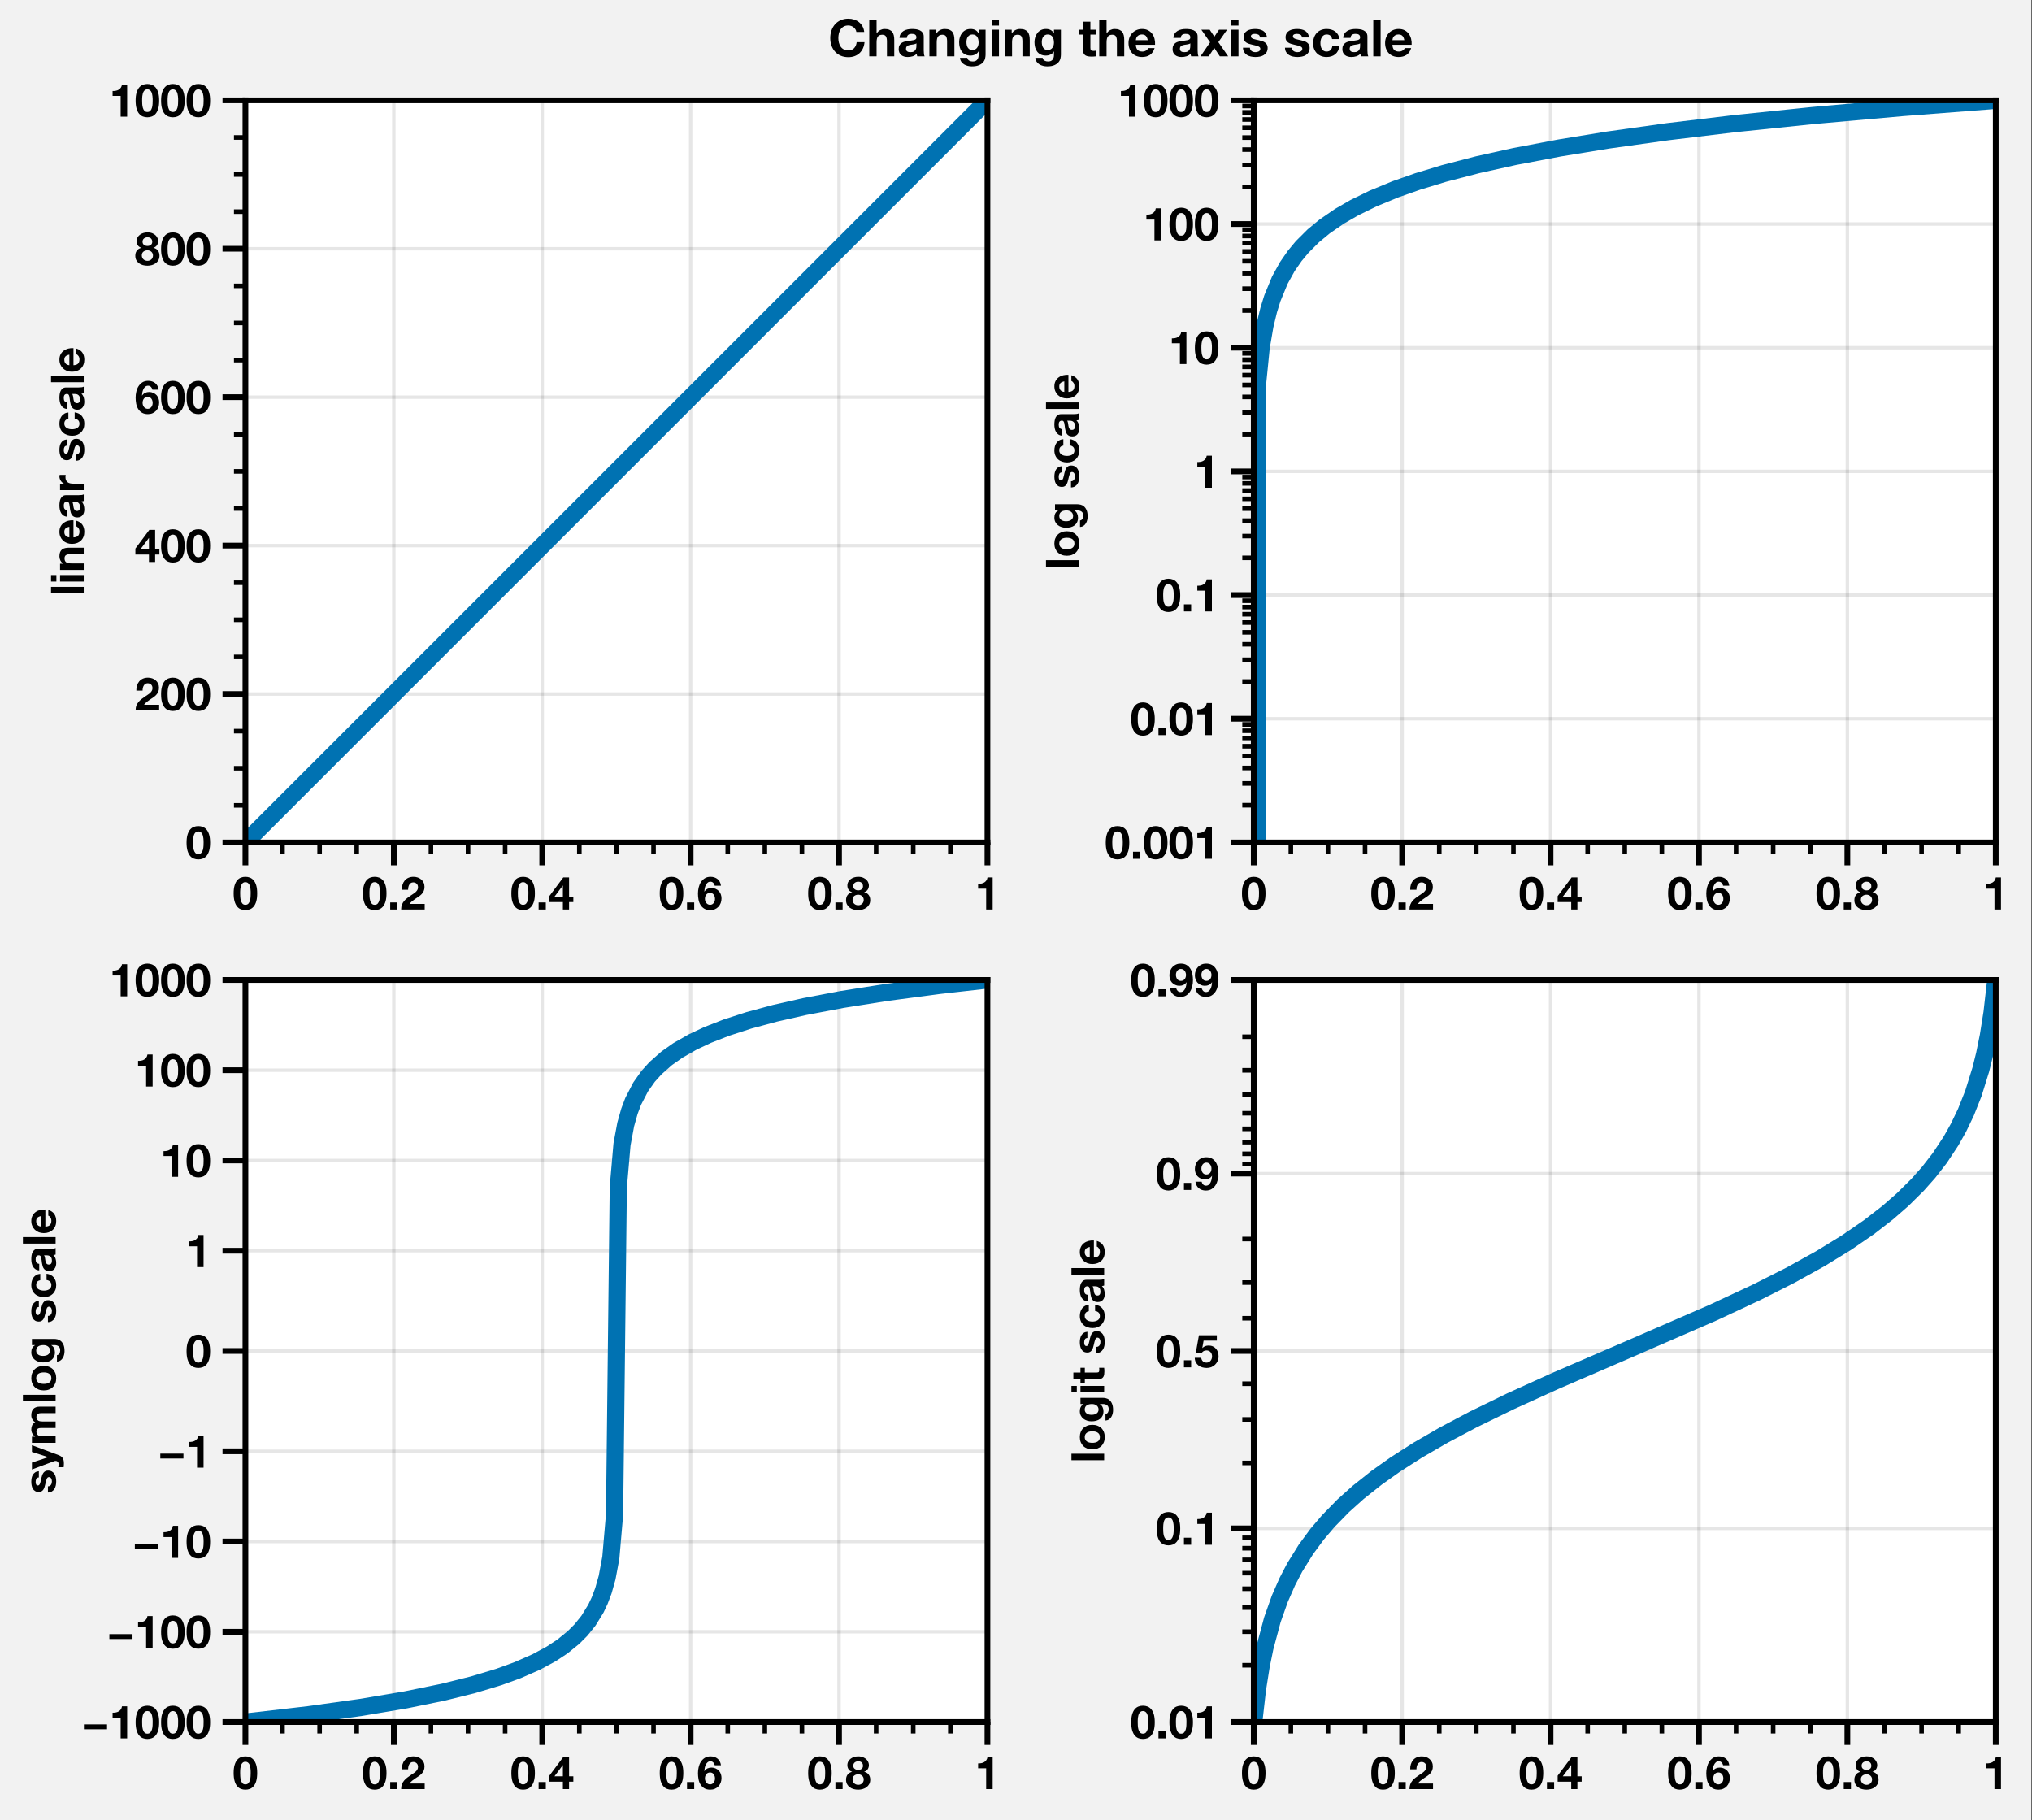 <?xml version="1.0" encoding="utf-8" standalone="no"?>
<!DOCTYPE svg PUBLIC "-//W3C//DTD SVG 1.1//EN"
  "http://www.w3.org/Graphics/SVG/1.1/DTD/svg11.dtd">
<!-- Created with matplotlib (https://matplotlib.org/) -->
<svg height="317.9pt" version="1.1" viewBox="0 0 354.9 317.9" width="354.9pt" xmlns="http://www.w3.org/2000/svg" xmlns:xlink="http://www.w3.org/1999/xlink">
 <rect x="0" y="0" width="354.9" height="317.9" fill="#333333" stroke="none"/>
 <defs>
  <style type="text/css">
*{stroke-linecap:butt;stroke-linejoin:round;}
  </style>
 </defs>
 <g id="figure_1">
  <g id="patch_1">
   <path d="M 0 317.9 
L 354.796 317.9 
L 354.796 -0.366 
L 0 -0.366 
z
" style="fill:#f2f2f2;"/>
  </g>
  <g id="axes_1">
   <g id="patch_2">
    <path d="M 42.862 147.124 
L 172.463 147.124 
L 172.463 17.524 
L 42.862 17.524 
z
" style="fill:#ffffff;"/>
   </g>
   <g id="matplotlib.axis_1">
    <g id="xtick_1">
     <g id="line2d_1">
      <path clip-path="url(#pb59ee13f0e)" d="M 42.862 147.124 
L 42.862 17.524 
" style="fill:none;stroke:#000000;stroke-linecap:square;stroke-opacity:0.1;stroke-width:0.6;"/>
     </g>
     <g id="line2d_2">
      <defs>
       <path d="M 0 0 
L 0 4 
" id="m15ade5868d" style="stroke:#000000;"/>
      </defs>
      <g>
       <use style="stroke:#000000;" x="42.862" xlink:href="#m15ade5868d" y="147.124"/>
      </g>
     </g>
     <g id="text_1">
      <!-- 0 -->
      <defs>
       <path d="M 16.297 35.297 
Q 16.297 37.094 16.344 39.641 
Q 16.406 42.203 16.703 44.891 
Q 17 47.594 17.703 50.25 
Q 18.406 52.906 19.656 55 
Q 20.906 57.094 22.844 58.391 
Q 24.797 59.703 27.703 59.703 
Q 30.594 59.703 32.594 58.391 
Q 34.594 57.094 35.891 55 
Q 37.203 52.906 37.844 50.25 
Q 38.5 47.594 38.844 44.891 
Q 39.203 42.203 39.25 39.641 
Q 39.297 37.094 39.297 35.297 
Q 39.297 32.297 39.094 28.047 
Q 38.906 23.797 37.844 19.844 
Q 36.797 15.906 34.438 13.094 
Q 32.094 10.297 27.703 10.297 
Q 23.406 10.297 21.094 13.094 
Q 18.797 15.906 17.75 19.844 
Q 16.703 23.797 16.5 28.047 
Q 16.297 32.297 16.297 35.297 
z
M 2.094 35.297 
Q 2.094 24.797 4.141 17.75 
Q 6.203 10.703 9.703 6.5 
Q 13.203 2.297 17.844 0.5 
Q 22.5 -1.297 27.703 -1.297 
Q 33 -1.297 37.641 0.5 
Q 42.297 2.297 45.844 6.5 
Q 49.406 10.703 51.453 17.75 
Q 53.5 24.797 53.5 35.297 
Q 53.5 45.5 51.453 52.453 
Q 49.406 59.406 45.844 63.594 
Q 42.297 67.797 37.641 69.594 
Q 33 71.406 27.703 71.406 
Q 22.5 71.406 17.844 69.594 
Q 13.203 67.797 9.703 63.594 
Q 6.203 59.406 4.141 52.453 
Q 2.094 45.5 2.094 35.297 
z
" id="HelveticaNeue-Bold-48"/>
      </defs>
      <g transform="translate(40.639 158.836)scale(0.08 -0.08)">
       <use xlink:href="#HelveticaNeue-Bold-48"/>
      </g>
     </g>
    </g>
    <g id="xtick_2">
     <g id="line2d_3">
      <path clip-path="url(#pb59ee13f0e)" d="M 68.782 147.124 
L 68.782 17.524 
" style="fill:none;stroke:#000000;stroke-linecap:square;stroke-opacity:0.1;stroke-width:0.6;"/>
     </g>
     <g id="line2d_4">
      <g>
       <use style="stroke:#000000;" x="68.782" xlink:href="#m15ade5868d" y="147.124"/>
      </g>
     </g>
     <g id="text_2">
      <!-- 0.2 -->
      <defs>
       <path d="M 6 15.406 
L 6 0 
L 21.703 0 
L 21.703 15.406 
z
" id="HelveticaNeue-Bold-46"/>
       <path d="M 3.703 43.094 
L 17.297 43.094 
Q 17.297 45.906 17.844 48.75 
Q 18.406 51.594 19.703 53.938 
Q 21 56.297 23.141 57.75 
Q 25.297 59.203 28.406 59.203 
Q 33 59.203 35.953 56.344 
Q 38.906 53.5 38.906 48.406 
Q 38.906 45.203 37.453 42.703 
Q 36 40.203 33.844 38.203 
Q 31.703 36.203 29.094 34.547 
Q 26.5 32.906 24.203 31.297 
Q 19.703 28.203 15.641 25.203 
Q 11.594 22.203 8.594 18.641 
Q 5.594 15.094 3.844 10.594 
Q 2.094 6.094 2.094 0 
L 53.5 0 
L 53.5 12.203 
L 20.406 12.203 
Q 23 15.797 26.391 18.5 
Q 29.797 21.203 33.391 23.547 
Q 37 25.906 40.547 28.297 
Q 44.094 30.703 46.891 33.641 
Q 49.703 36.594 51.391 40.391 
Q 53.094 44.203 53.094 49.5 
Q 53.094 54.594 51.141 58.688 
Q 49.203 62.797 45.891 65.594 
Q 42.594 68.406 38.25 69.906 
Q 33.906 71.406 29.094 71.406 
Q 22.797 71.406 17.938 69.25 
Q 13.094 67.094 9.891 63.25 
Q 6.703 59.406 5.094 54.25 
Q 3.5 49.094 3.703 43.094 
z
" id="HelveticaNeue-Bold-50"/>
      </defs>
      <g transform="translate(63.223 158.836)scale(0.08 -0.08)">
       <use xlink:href="#HelveticaNeue-Bold-48"/>
       <use x="55.6" xlink:href="#HelveticaNeue-Bold-46"/>
       <use x="83.4" xlink:href="#HelveticaNeue-Bold-50"/>
      </g>
     </g>
    </g>
    <g id="xtick_3">
     <g id="line2d_5">
      <path clip-path="url(#pb59ee13f0e)" d="M 94.703 147.124 
L 94.703 17.524 
" style="fill:none;stroke:#000000;stroke-linecap:square;stroke-opacity:0.1;stroke-width:0.6;"/>
     </g>
     <g id="line2d_6">
      <g>
       <use style="stroke:#000000;" x="94.703" xlink:href="#m15ade5868d" y="147.124"/>
      </g>
     </g>
     <g id="text_3">
      <!-- 0.4 -->
      <defs>
       <path d="M 31.203 52.203 
L 31.203 27.906 
L 12.797 27.906 
L 30.906 52.203 
z
M 31.203 16.203 
L 31.203 0 
L 44.703 0 
L 44.703 16.203 
L 54 16.203 
L 54 27.906 
L 44.703 27.906 
L 44.703 70 
L 32 70 
L 1.594 29.203 
L 1.594 16.203 
z
" id="HelveticaNeue-Bold-52"/>
      </defs>
      <g transform="translate(89.143 158.836)scale(0.08 -0.08)">
       <use xlink:href="#HelveticaNeue-Bold-48"/>
       <use x="55.6" xlink:href="#HelveticaNeue-Bold-46"/>
       <use x="83.4" xlink:href="#HelveticaNeue-Bold-52"/>
      </g>
     </g>
    </g>
    <g id="xtick_4">
     <g id="line2d_7">
      <path clip-path="url(#pb59ee13f0e)" d="M 120.623 147.124 
L 120.623 17.524 
" style="fill:none;stroke:#000000;stroke-linecap:square;stroke-opacity:0.1;stroke-width:0.6;"/>
     </g>
     <g id="line2d_8">
      <g>
       <use style="stroke:#000000;" x="120.623" xlink:href="#m15ade5868d" y="147.124"/>
      </g>
     </g>
     <g id="text_4">
      <!-- 0.6 -->
      <defs>
       <path d="M 28.594 36.297 
Q 31.297 36.297 33.344 35.141 
Q 35.406 34 36.703 32.141 
Q 38 30.297 38.641 27.938 
Q 39.297 25.594 39.297 23.094 
Q 39.297 20.703 38.594 18.391 
Q 37.906 16.094 36.5 14.297 
Q 35.094 12.5 33.141 11.391 
Q 31.203 10.297 28.594 10.297 
Q 25.906 10.297 23.797 11.391 
Q 21.703 12.5 20.25 14.344 
Q 18.797 16.203 18.047 18.547 
Q 17.297 20.906 17.297 23.297 
Q 17.297 25.906 18 28.25 
Q 18.703 30.594 20.094 32.391 
Q 21.5 34.203 23.641 35.25 
Q 25.797 36.297 28.594 36.297 
z
M 38.797 52 
L 52.297 52 
Q 51.703 56.703 49.797 60.297 
Q 47.906 63.906 44.906 66.344 
Q 41.906 68.797 38 70.094 
Q 34.094 71.406 29.594 71.406 
Q 22.094 71.406 16.891 68.094 
Q 11.703 64.797 8.391 59.547 
Q 5.094 54.297 3.594 47.797 
Q 2.094 41.297 2.094 34.797 
Q 2.094 28.094 3.297 21.641 
Q 4.5 15.203 7.594 10.094 
Q 10.703 5 15.891 1.844 
Q 21.094 -1.297 29 -1.297 
Q 34.5 -1.297 39 0.641 
Q 43.5 2.594 46.75 6.047 
Q 50 9.5 51.75 14.141 
Q 53.5 18.797 53.5 24.203 
Q 53.5 28.406 52.203 32.5 
Q 50.906 36.594 48.094 39.797 
Q 45.094 43.094 40.797 45.047 
Q 36.5 47 32 47 
Q 26.906 47 23 45.203 
Q 19.094 43.406 16.203 39.203 
L 16 39.406 
Q 16.094 42.297 16.797 46 
Q 17.5 49.703 19 52.953 
Q 20.5 56.203 23.047 58.453 
Q 25.594 60.703 29.406 60.703 
Q 33.094 60.703 35.594 58.094 
Q 38.094 55.5 38.797 52 
z
" id="HelveticaNeue-Bold-54"/>
      </defs>
      <g transform="translate(115.063 158.836)scale(0.08 -0.08)">
       <use xlink:href="#HelveticaNeue-Bold-48"/>
       <use x="55.6" xlink:href="#HelveticaNeue-Bold-46"/>
       <use x="83.4" xlink:href="#HelveticaNeue-Bold-54"/>
      </g>
     </g>
    </g>
    <g id="xtick_5">
     <g id="line2d_9">
      <path clip-path="url(#pb59ee13f0e)" d="M 146.542 147.124 
L 146.542 17.524 
" style="fill:none;stroke:#000000;stroke-linecap:square;stroke-opacity:0.1;stroke-width:0.6;"/>
     </g>
     <g id="line2d_10">
      <g>
       <use style="stroke:#000000;" x="146.542" xlink:href="#m15ade5868d" y="147.124"/>
      </g>
     </g>
     <g id="text_5">
      <!-- 0.8 -->
      <defs>
       <path d="M 17.203 51 
Q 17.203 53.406 18.047 55.203 
Q 18.906 57 20.406 58.203 
Q 21.906 59.406 23.844 60.047 
Q 25.797 60.703 27.906 60.703 
Q 31.203 60.703 33.25 59.703 
Q 35.297 58.703 36.438 57.203 
Q 37.594 55.703 38 54.047 
Q 38.406 52.406 38.406 51 
Q 38.406 46.5 35.406 44.141 
Q 32.406 41.797 27.906 41.797 
Q 23.594 41.797 20.391 44.141 
Q 17.203 46.5 17.203 51 
z
M 4.297 52.297 
Q 4.297 47.094 6.891 43.188 
Q 9.5 39.297 14.594 37.906 
L 14.594 37.703 
Q 8.297 36.203 4.844 31.703 
Q 1.406 27.203 1.406 20.5 
Q 1.406 14.797 3.656 10.688 
Q 5.906 6.594 9.656 3.891 
Q 13.406 1.203 18.156 -0.047 
Q 22.906 -1.297 28 -1.297 
Q 32.906 -1.297 37.594 0.047 
Q 42.297 1.406 46 4.094 
Q 49.703 6.797 51.953 10.891 
Q 54.203 15 54.203 20.594 
Q 54.203 27.203 50.797 31.75 
Q 47.406 36.297 41.094 37.703 
L 41.094 37.906 
Q 46.203 39.594 48.75 43.5 
Q 51.297 47.406 51.297 52.594 
Q 51.297 55.203 50.094 58.453 
Q 48.906 61.703 46.156 64.547 
Q 43.406 67.406 38.906 69.406 
Q 34.406 71.406 27.906 71.406 
Q 23.594 71.406 19.391 70.203 
Q 15.203 69 11.844 66.594 
Q 8.5 64.203 6.391 60.594 
Q 4.297 57 4.297 52.297 
z
M 15.594 21.203 
Q 15.594 26.594 19.188 29.438 
Q 22.797 32.297 28 32.297 
Q 30.5 32.297 32.641 31.5 
Q 34.797 30.703 36.438 29.203 
Q 38.094 27.703 39.047 25.641 
Q 40 23.594 40 21.094 
Q 40 18.5 39.094 16.297 
Q 38.203 14.094 36.547 12.547 
Q 34.906 11 32.75 10.141 
Q 30.594 9.297 28 9.297 
Q 25.5 9.297 23.203 10.141 
Q 20.906 11 19.25 12.547 
Q 17.594 14.094 16.594 16.297 
Q 15.594 18.5 15.594 21.203 
z
" id="HelveticaNeue-Bold-56"/>
      </defs>
      <g transform="translate(140.983 158.836)scale(0.08 -0.08)">
       <use xlink:href="#HelveticaNeue-Bold-48"/>
       <use x="55.6" xlink:href="#HelveticaNeue-Bold-46"/>
       <use x="83.4" xlink:href="#HelveticaNeue-Bold-56"/>
      </g>
     </g>
    </g>
    <g id="xtick_6">
     <g id="line2d_11">
      <path clip-path="url(#pb59ee13f0e)" d="M 172.463 147.124 
L 172.463 17.524 
" style="fill:none;stroke:#000000;stroke-linecap:square;stroke-opacity:0.1;stroke-width:0.6;"/>
     </g>
     <g id="line2d_12">
      <g>
       <use style="stroke:#000000;" x="172.463" xlink:href="#m15ade5868d" y="147.124"/>
      </g>
     </g>
     <g id="text_6">
      <!-- 1 -->
      <defs>
       <path d="M 39.203 0 
L 39.203 70 
L 27.906 70 
Q 27.297 66 25.391 63.297 
Q 23.5 60.594 20.75 58.938 
Q 18 57.297 14.547 56.641 
Q 11.094 56 7.406 56.094 
L 7.406 45.406 
L 25 45.406 
L 25 0 
z
" id="HelveticaNeue-Bold-49"/>
      </defs>
      <g transform="translate(170.239 158.836)scale(0.08 -0.08)">
       <use xlink:href="#HelveticaNeue-Bold-49"/>
      </g>
     </g>
    </g>
    <g id="xtick_7">
     <g id="line2d_13">
      <defs>
       <path d="M 0 0 
L 0 2 
" id="mde47b33acc" style="stroke:#000000;stroke-width:0.8;"/>
      </defs>
      <g>
       <use style="stroke:#000000;stroke-width:0.8;" x="49.343" xlink:href="#mde47b33acc" y="147.124"/>
      </g>
     </g>
    </g>
    <g id="xtick_8">
     <g id="line2d_14">
      <g>
       <use style="stroke:#000000;stroke-width:0.8;" x="55.822" xlink:href="#mde47b33acc" y="147.124"/>
      </g>
     </g>
    </g>
    <g id="xtick_9">
     <g id="line2d_15">
      <g>
       <use style="stroke:#000000;stroke-width:0.8;" x="62.303" xlink:href="#mde47b33acc" y="147.124"/>
      </g>
     </g>
    </g>
    <g id="xtick_10">
     <g id="line2d_16">
      <g>
       <use style="stroke:#000000;stroke-width:0.8;" x="75.263" xlink:href="#mde47b33acc" y="147.124"/>
      </g>
     </g>
    </g>
    <g id="xtick_11">
     <g id="line2d_17">
      <g>
       <use style="stroke:#000000;stroke-width:0.8;" x="81.743" xlink:href="#mde47b33acc" y="147.124"/>
      </g>
     </g>
    </g>
    <g id="xtick_12">
     <g id="line2d_18">
      <g>
       <use style="stroke:#000000;stroke-width:0.8;" x="88.222" xlink:href="#mde47b33acc" y="147.124"/>
      </g>
     </g>
    </g>
    <g id="xtick_13">
     <g id="line2d_19">
      <g>
       <use style="stroke:#000000;stroke-width:0.8;" x="101.183" xlink:href="#mde47b33acc" y="147.124"/>
      </g>
     </g>
    </g>
    <g id="xtick_14">
     <g id="line2d_20">
      <g>
       <use style="stroke:#000000;stroke-width:0.8;" x="107.662" xlink:href="#mde47b33acc" y="147.124"/>
      </g>
     </g>
    </g>
    <g id="xtick_15">
     <g id="line2d_21">
      <g>
       <use style="stroke:#000000;stroke-width:0.8;" x="114.142" xlink:href="#mde47b33acc" y="147.124"/>
      </g>
     </g>
    </g>
    <g id="xtick_16">
     <g id="line2d_22">
      <g>
       <use style="stroke:#000000;stroke-width:0.8;" x="127.103" xlink:href="#mde47b33acc" y="147.124"/>
      </g>
     </g>
    </g>
    <g id="xtick_17">
     <g id="line2d_23">
      <g>
       <use style="stroke:#000000;stroke-width:0.8;" x="133.583" xlink:href="#mde47b33acc" y="147.124"/>
      </g>
     </g>
    </g>
    <g id="xtick_18">
     <g id="line2d_24">
      <g>
       <use style="stroke:#000000;stroke-width:0.8;" x="140.062" xlink:href="#mde47b33acc" y="147.124"/>
      </g>
     </g>
    </g>
    <g id="xtick_19">
     <g id="line2d_25">
      <g>
       <use style="stroke:#000000;stroke-width:0.8;" x="153.023" xlink:href="#mde47b33acc" y="147.124"/>
      </g>
     </g>
    </g>
    <g id="xtick_20">
     <g id="line2d_26">
      <g>
       <use style="stroke:#000000;stroke-width:0.8;" x="159.502" xlink:href="#mde47b33acc" y="147.124"/>
      </g>
     </g>
    </g>
    <g id="xtick_21">
     <g id="line2d_27">
      <g>
       <use style="stroke:#000000;stroke-width:0.8;" x="165.982" xlink:href="#mde47b33acc" y="147.124"/>
      </g>
     </g>
    </g>
   </g>
   <g id="matplotlib.axis_2">
    <g id="ytick_1">
     <g id="line2d_28">
      <path clip-path="url(#pb59ee13f0e)" d="M 42.862 147.124 
L 172.463 147.124 
" style="fill:none;stroke:#000000;stroke-linecap:square;stroke-opacity:0.1;stroke-width:0.6;"/>
     </g>
     <g id="line2d_29">
      <defs>
       <path d="M 0 0 
L -4 0 
" id="mfc411993f7" style="stroke:#000000;"/>
      </defs>
      <g>
       <use style="stroke:#000000;" x="42.862" xlink:href="#mfc411993f7" y="147.124"/>
      </g>
     </g>
     <g id="text_7">
      <!-- 0 -->
      <g transform="translate(32.415 149.98)scale(0.08 -0.08)">
       <use xlink:href="#HelveticaNeue-Bold-48"/>
      </g>
     </g>
    </g>
    <g id="ytick_2">
     <g id="line2d_30">
      <path clip-path="url(#pb59ee13f0e)" d="M 42.862 121.204 
L 172.463 121.204 
" style="fill:none;stroke:#000000;stroke-linecap:square;stroke-opacity:0.1;stroke-width:0.6;"/>
     </g>
     <g id="line2d_31">
      <g>
       <use style="stroke:#000000;" x="42.862" xlink:href="#mfc411993f7" y="121.204"/>
      </g>
     </g>
     <g id="text_8">
      <!-- 200 -->
      <g transform="translate(23.52 124.06)scale(0.08 -0.08)">
       <use xlink:href="#HelveticaNeue-Bold-50"/>
       <use x="55.6" xlink:href="#HelveticaNeue-Bold-48"/>
       <use x="111.2" xlink:href="#HelveticaNeue-Bold-48"/>
      </g>
     </g>
    </g>
    <g id="ytick_3">
     <g id="line2d_32">
      <path clip-path="url(#pb59ee13f0e)" d="M 42.862 95.284 
L 172.463 95.284 
" style="fill:none;stroke:#000000;stroke-linecap:square;stroke-opacity:0.1;stroke-width:0.6;"/>
     </g>
     <g id="line2d_33">
      <g>
       <use style="stroke:#000000;" x="42.862" xlink:href="#mfc411993f7" y="95.284"/>
      </g>
     </g>
     <g id="text_9">
      <!-- 400 -->
      <g transform="translate(23.52 98.14)scale(0.08 -0.08)">
       <use xlink:href="#HelveticaNeue-Bold-52"/>
       <use x="55.6" xlink:href="#HelveticaNeue-Bold-48"/>
       <use x="111.2" xlink:href="#HelveticaNeue-Bold-48"/>
      </g>
     </g>
    </g>
    <g id="ytick_4">
     <g id="line2d_34">
      <path clip-path="url(#pb59ee13f0e)" d="M 42.862 69.364 
L 172.463 69.364 
" style="fill:none;stroke:#000000;stroke-linecap:square;stroke-opacity:0.1;stroke-width:0.6;"/>
     </g>
     <g id="line2d_35">
      <g>
       <use style="stroke:#000000;" x="42.862" xlink:href="#mfc411993f7" y="69.364"/>
      </g>
     </g>
     <g id="text_10">
      <!-- 600 -->
      <g transform="translate(23.52 72.22)scale(0.08 -0.08)">
       <use xlink:href="#HelveticaNeue-Bold-54"/>
       <use x="55.6" xlink:href="#HelveticaNeue-Bold-48"/>
       <use x="111.2" xlink:href="#HelveticaNeue-Bold-48"/>
      </g>
     </g>
    </g>
    <g id="ytick_5">
     <g id="line2d_36">
      <path clip-path="url(#pb59ee13f0e)" d="M 42.862 43.444 
L 172.463 43.444 
" style="fill:none;stroke:#000000;stroke-linecap:square;stroke-opacity:0.1;stroke-width:0.6;"/>
     </g>
     <g id="line2d_37">
      <g>
       <use style="stroke:#000000;" x="42.862" xlink:href="#mfc411993f7" y="43.444"/>
      </g>
     </g>
     <g id="text_11">
      <!-- 800 -->
      <g transform="translate(23.52 46.3)scale(0.08 -0.08)">
       <use xlink:href="#HelveticaNeue-Bold-56"/>
       <use x="55.6" xlink:href="#HelveticaNeue-Bold-48"/>
       <use x="111.2" xlink:href="#HelveticaNeue-Bold-48"/>
      </g>
     </g>
    </g>
    <g id="ytick_6">
     <g id="line2d_38">
      <path clip-path="url(#pb59ee13f0e)" d="M 42.862 17.524 
L 172.463 17.524 
" style="fill:none;stroke:#000000;stroke-linecap:square;stroke-opacity:0.1;stroke-width:0.6;"/>
     </g>
     <g id="line2d_39">
      <g>
       <use style="stroke:#000000;" x="42.862" xlink:href="#mfc411993f7" y="17.524"/>
      </g>
     </g>
     <g id="text_12">
      <!-- 1000 -->
      <g transform="translate(19.073 20.38)scale(0.08 -0.08)">
       <use xlink:href="#HelveticaNeue-Bold-49"/>
       <use x="55.6" xlink:href="#HelveticaNeue-Bold-48"/>
       <use x="111.2" xlink:href="#HelveticaNeue-Bold-48"/>
       <use x="166.8" xlink:href="#HelveticaNeue-Bold-48"/>
      </g>
     </g>
    </g>
    <g id="ytick_7">
     <g id="line2d_40">
      <defs>
       <path d="M 0 0 
L -2 0 
" id="ma0dcfd97c8" style="stroke:#000000;stroke-width:0.8;"/>
      </defs>
      <g>
       <use style="stroke:#000000;stroke-width:0.8;" x="42.862" xlink:href="#ma0dcfd97c8" y="140.644"/>
      </g>
     </g>
    </g>
    <g id="ytick_8">
     <g id="line2d_41">
      <g>
       <use style="stroke:#000000;stroke-width:0.8;" x="42.862" xlink:href="#ma0dcfd97c8" y="134.164"/>
      </g>
     </g>
    </g>
    <g id="ytick_9">
     <g id="line2d_42">
      <g>
       <use style="stroke:#000000;stroke-width:0.8;" x="42.862" xlink:href="#ma0dcfd97c8" y="127.684"/>
      </g>
     </g>
    </g>
    <g id="ytick_10">
     <g id="line2d_43">
      <g>
       <use style="stroke:#000000;stroke-width:0.8;" x="42.862" xlink:href="#ma0dcfd97c8" y="114.724"/>
      </g>
     </g>
    </g>
    <g id="ytick_11">
     <g id="line2d_44">
      <g>
       <use style="stroke:#000000;stroke-width:0.8;" x="42.862" xlink:href="#ma0dcfd97c8" y="108.244"/>
      </g>
     </g>
    </g>
    <g id="ytick_12">
     <g id="line2d_45">
      <g>
       <use style="stroke:#000000;stroke-width:0.8;" x="42.862" xlink:href="#ma0dcfd97c8" y="101.764"/>
      </g>
     </g>
    </g>
    <g id="ytick_13">
     <g id="line2d_46">
      <g>
       <use style="stroke:#000000;stroke-width:0.8;" x="42.862" xlink:href="#ma0dcfd97c8" y="88.804"/>
      </g>
     </g>
    </g>
    <g id="ytick_14">
     <g id="line2d_47">
      <g>
       <use style="stroke:#000000;stroke-width:0.8;" x="42.862" xlink:href="#ma0dcfd97c8" y="82.324"/>
      </g>
     </g>
    </g>
    <g id="ytick_15">
     <g id="line2d_48">
      <g>
       <use style="stroke:#000000;stroke-width:0.8;" x="42.862" xlink:href="#ma0dcfd97c8" y="75.844"/>
      </g>
     </g>
    </g>
    <g id="ytick_16">
     <g id="line2d_49">
      <g>
       <use style="stroke:#000000;stroke-width:0.8;" x="42.862" xlink:href="#ma0dcfd97c8" y="62.884"/>
      </g>
     </g>
    </g>
    <g id="ytick_17">
     <g id="line2d_50">
      <g>
       <use style="stroke:#000000;stroke-width:0.8;" x="42.862" xlink:href="#ma0dcfd97c8" y="56.404"/>
      </g>
     </g>
    </g>
    <g id="ytick_18">
     <g id="line2d_51">
      <g>
       <use style="stroke:#000000;stroke-width:0.8;" x="42.862" xlink:href="#ma0dcfd97c8" y="49.924"/>
      </g>
     </g>
    </g>
    <g id="ytick_19">
     <g id="line2d_52">
      <g>
       <use style="stroke:#000000;stroke-width:0.8;" x="42.862" xlink:href="#ma0dcfd97c8" y="36.964"/>
      </g>
     </g>
    </g>
    <g id="ytick_20">
     <g id="line2d_53">
      <g>
       <use style="stroke:#000000;stroke-width:0.8;" x="42.862" xlink:href="#ma0dcfd97c8" y="30.484"/>
      </g>
     </g>
    </g>
    <g id="ytick_21">
     <g id="line2d_54">
      <g>
       <use style="stroke:#000000;stroke-width:0.8;" x="42.862" xlink:href="#ma0dcfd97c8" y="24.004"/>
      </g>
     </g>
    </g>
    <g id="text_13">
     <!-- linear scale -->
     <defs>
      <path d="M 5.797 71.406 
L 5.797 0 
L 20 0 
L 20 71.406 
z
" id="HelveticaNeue-Bold-108"/>
      <path d="M 20 59.703 
L 20 71.406 
L 5.797 71.406 
L 5.797 59.703 
z
M 5.797 51.703 
L 5.797 0 
L 20 0 
L 20 51.703 
z
" id="HelveticaNeue-Bold-105"/>
      <path d="M 5.406 51.703 
L 5.406 0 
L 19.594 0 
L 19.594 27.094 
Q 19.594 35 22.188 38.453 
Q 24.797 41.906 30.594 41.906 
Q 35.703 41.906 37.703 38.75 
Q 39.703 35.594 39.703 29.203 
L 39.703 0 
L 53.906 0 
L 53.906 31.797 
Q 53.906 36.594 53.047 40.547 
Q 52.203 44.5 50.094 47.25 
Q 48 50 44.344 51.547 
Q 40.703 53.094 35 53.094 
Q 30.5 53.094 26.203 51.047 
Q 21.906 49 19.203 44.5 
L 18.906 44.5 
L 18.906 51.703 
z
" id="HelveticaNeue-Bold-110"/>
      <path d="M 40.203 31.406 
L 17.094 31.406 
Q 17.203 32.906 17.75 34.797 
Q 18.297 36.703 19.641 38.391 
Q 21 40.094 23.25 41.25 
Q 25.5 42.406 28.906 42.406 
Q 34.094 42.406 36.641 39.594 
Q 39.203 36.797 40.203 31.406 
z
M 17.094 22.406 
L 54.406 22.406 
Q 54.797 28.406 53.391 33.906 
Q 52 39.406 48.844 43.703 
Q 45.703 48 40.797 50.547 
Q 35.906 53.094 29.297 53.094 
Q 23.406 53.094 18.547 51 
Q 13.703 48.906 10.203 45.25 
Q 6.703 41.594 4.797 36.594 
Q 2.906 31.594 2.906 25.797 
Q 2.906 19.797 4.75 14.797 
Q 6.594 9.797 10 6.188 
Q 13.406 2.594 18.297 0.641 
Q 23.203 -1.297 29.297 -1.297 
Q 38.094 -1.297 44.297 2.703 
Q 50.5 6.703 53.5 16 
L 41 16 
Q 40.297 13.594 37.188 11.438 
Q 34.094 9.297 29.797 9.297 
Q 23.797 9.297 20.594 12.391 
Q 17.406 15.5 17.094 22.406 
z
" id="HelveticaNeue-Bold-101"/>
      <path d="M 4.797 35.797 
Q 5.094 40.797 7.297 44.094 
Q 9.5 47.406 12.891 49.406 
Q 16.297 51.406 20.547 52.25 
Q 24.797 53.094 29.094 53.094 
Q 33 53.094 37 52.547 
Q 41 52 44.297 50.391 
Q 47.594 48.797 49.688 45.938 
Q 51.797 43.094 51.797 38.406 
L 51.797 11.5 
Q 51.797 8 52.188 4.797 
Q 52.594 1.594 53.594 0 
L 39.203 0 
Q 38.797 1.203 38.547 2.453 
Q 38.297 3.703 38.203 5 
Q 34.797 1.5 30.188 0.094 
Q 25.594 -1.297 20.797 -1.297 
Q 17.094 -1.297 13.891 -0.391 
Q 10.703 0.5 8.297 2.391 
Q 5.906 4.297 4.547 7.188 
Q 3.203 10.094 3.203 14.094 
Q 3.203 18.5 4.75 21.344 
Q 6.297 24.203 8.75 25.891 
Q 11.203 27.594 14.344 28.438 
Q 17.5 29.297 20.703 29.797 
Q 23.906 30.297 27 30.594 
Q 30.094 30.906 32.5 31.5 
Q 34.906 32.094 36.297 33.25 
Q 37.703 34.406 37.594 36.594 
Q 37.594 38.906 36.844 40.25 
Q 36.094 41.594 34.844 42.344 
Q 33.594 43.094 31.938 43.344 
Q 30.297 43.594 28.406 43.594 
Q 24.203 43.594 21.797 41.797 
Q 19.406 40 19 35.797 
z
M 37.594 25.297 
Q 36.703 24.5 35.344 24.047 
Q 34 23.594 32.453 23.297 
Q 30.906 23 29.203 22.797 
Q 27.5 22.594 25.797 22.297 
Q 24.203 22 22.641 21.5 
Q 21.094 21 19.938 20.141 
Q 18.797 19.297 18.094 18 
Q 17.406 16.703 17.406 14.703 
Q 17.406 12.797 18.094 11.5 
Q 18.797 10.203 20 9.453 
Q 21.203 8.703 22.797 8.391 
Q 24.406 8.094 26.094 8.094 
Q 30.297 8.094 32.594 9.5 
Q 34.906 10.906 36 12.844 
Q 37.094 14.797 37.344 16.797 
Q 37.594 18.797 37.594 20 
z
" id="HelveticaNeue-Bold-97"/>
      <path d="M 5.406 51.703 
L 5.406 0 
L 19.594 0 
L 19.594 23.297 
Q 19.594 26.797 20.297 29.797 
Q 21 32.797 22.641 35.047 
Q 24.297 37.297 27 38.594 
Q 29.703 39.906 33.594 39.906 
Q 34.906 39.906 36.297 39.75 
Q 37.703 39.594 38.703 39.406 
L 38.703 52.594 
Q 37 53.094 35.594 53.094 
Q 32.906 53.094 30.406 52.297 
Q 27.906 51.5 25.703 50.047 
Q 23.5 48.594 21.797 46.547 
Q 20.094 44.5 19.094 42.094 
L 18.906 42.094 
L 18.906 51.703 
z
" id="HelveticaNeue-Bold-114"/>
      <path id="HelveticaNeue-Bold-32"/>
      <path d="M 16.406 16.797 
L 2.906 16.797 
Q 3.094 11.594 5.25 8.141 
Q 7.406 4.703 10.75 2.594 
Q 14.094 0.5 18.391 -0.391 
Q 22.703 -1.297 27.203 -1.297 
Q 31.594 -1.297 35.844 -0.438 
Q 40.094 0.406 43.391 2.5 
Q 46.703 4.594 48.75 8.047 
Q 50.797 11.5 50.797 16.594 
Q 50.797 20.203 49.391 22.641 
Q 48 25.094 45.703 26.75 
Q 43.406 28.406 40.453 29.406 
Q 37.5 30.406 34.406 31.094 
Q 31.406 31.797 28.5 32.391 
Q 25.594 33 23.344 33.75 
Q 21.094 34.5 19.688 35.703 
Q 18.297 36.906 18.297 38.797 
Q 18.297 40.406 19.094 41.344 
Q 19.906 42.297 21.047 42.797 
Q 22.203 43.297 23.594 43.438 
Q 25 43.594 26.203 43.594 
Q 30 43.594 32.797 42.141 
Q 35.594 40.703 35.906 36.594 
L 49.406 36.594 
Q 49 41.406 46.953 44.547 
Q 44.906 47.703 41.797 49.594 
Q 38.703 51.5 34.75 52.297 
Q 30.797 53.094 26.594 53.094 
Q 22.406 53.094 18.406 52.344 
Q 14.406 51.594 11.203 49.75 
Q 8 47.906 6.047 44.703 
Q 4.094 41.5 4.094 36.5 
Q 4.094 33.094 5.5 30.75 
Q 6.906 28.406 9.203 26.844 
Q 11.5 25.297 14.453 24.344 
Q 17.406 23.406 20.5 22.703 
Q 28.094 21.094 32.344 19.5 
Q 36.594 17.906 36.594 14.703 
Q 36.594 12.797 35.688 11.547 
Q 34.797 10.297 33.438 9.547 
Q 32.094 8.797 30.438 8.438 
Q 28.797 8.094 27.297 8.094 
Q 25.203 8.094 23.25 8.594 
Q 21.297 9.094 19.797 10.141 
Q 18.297 11.203 17.344 12.844 
Q 16.406 14.5 16.406 16.797 
z
" id="HelveticaNeue-Bold-115"/>
      <path d="M 40.594 33.5 
L 54.5 33.5 
Q 54.203 38.5 52.094 42.141 
Q 50 45.797 46.641 48.25 
Q 43.297 50.703 39.047 51.891 
Q 34.797 53.094 30.203 53.094 
Q 23.906 53.094 19 51 
Q 14.094 48.906 10.688 45.156 
Q 7.297 41.406 5.547 36.25 
Q 3.797 31.094 3.797 25.094 
Q 3.797 19.297 5.688 14.438 
Q 7.594 9.594 11 6.094 
Q 14.406 2.594 19.25 0.641 
Q 24.094 -1.297 29.906 -1.297 
Q 40.203 -1.297 46.797 4.094 
Q 53.406 9.5 54.797 19.797 
L 41.094 19.797 
Q 40.406 15 37.656 12.141 
Q 34.906 9.297 29.797 9.297 
Q 26.5 9.297 24.203 10.797 
Q 21.906 12.297 20.547 14.641 
Q 19.203 17 18.594 19.891 
Q 18 22.797 18 25.594 
Q 18 28.5 18.594 31.453 
Q 19.203 34.406 20.641 36.844 
Q 22.094 39.297 24.391 40.844 
Q 26.703 42.406 30.094 42.406 
Q 39.203 42.406 40.594 33.5 
z
" id="HelveticaNeue-Bold-99"/>
     </defs>
     <g transform="translate(14.625 104.089)rotate(-90)scale(0.08 -0.08)">
      <use xlink:href="#HelveticaNeue-Bold-108"/>
      <use x="25.8" xlink:href="#HelveticaNeue-Bold-105"/>
      <use x="51.6" xlink:href="#HelveticaNeue-Bold-110"/>
      <use x="110.9" xlink:href="#HelveticaNeue-Bold-101"/>
      <use x="168.3" xlink:href="#HelveticaNeue-Bold-97"/>
      <use x="225.7" xlink:href="#HelveticaNeue-Bold-114"/>
      <use x="264.6" xlink:href="#HelveticaNeue-Bold-32"/>
      <use x="292.4" xlink:href="#HelveticaNeue-Bold-115"/>
      <use x="346.1" xlink:href="#HelveticaNeue-Bold-99"/>
      <use x="403.5" xlink:href="#HelveticaNeue-Bold-97"/>
      <use x="460.9" xlink:href="#HelveticaNeue-Bold-108"/>
      <use x="486.7" xlink:href="#HelveticaNeue-Bold-101"/>
     </g>
    </g>
   </g>
   <g id="line2d_55">
    <path clip-path="url(#pb59ee13f0e)" d="M 42.862 147.124 
L 172.463 17.524 
L 172.463 17.524 
" style="fill:none;stroke:#0072b2;stroke-linecap:square;stroke-width:3;"/>
   </g>
   <g id="patch_3">
    <path d="M 42.862 147.124 
L 42.862 17.524 
" style="fill:none;stroke:#000000;stroke-linecap:square;stroke-linejoin:miter;"/>
   </g>
   <g id="patch_4">
    <path d="M 172.463 147.124 
L 172.463 17.524 
" style="fill:none;stroke:#000000;stroke-linecap:square;stroke-linejoin:miter;"/>
   </g>
   <g id="patch_5">
    <path d="M 42.862 147.124 
L 172.463 147.124 
" style="fill:none;stroke:#000000;stroke-linecap:square;stroke-linejoin:miter;"/>
   </g>
   <g id="patch_6">
    <path d="M 42.862 17.524 
L 172.463 17.524 
" style="fill:none;stroke:#000000;stroke-linecap:square;stroke-linejoin:miter;"/>
   </g>
  </g>
  <g id="axes_2">
   <g id="patch_7">
    <path d="M 218.972 147.124 
L 348.572 147.124 
L 348.572 17.524 
L 218.972 17.524 
z
" style="fill:#ffffff;"/>
   </g>
   <g id="matplotlib.axis_3">
    <g id="xtick_22">
     <g id="line2d_56">
      <path clip-path="url(#p99380fb872)" d="M 218.972 147.124 
L 218.972 17.524 
" style="fill:none;stroke:#000000;stroke-linecap:square;stroke-opacity:0.1;stroke-width:0.6;"/>
     </g>
     <g id="line2d_57">
      <g>
       <use style="stroke:#000000;" x="218.972" xlink:href="#m15ade5868d" y="147.124"/>
      </g>
     </g>
     <g id="text_14">
      <!-- 0 -->
      <g transform="translate(216.749 158.836)scale(0.08 -0.08)">
       <use xlink:href="#HelveticaNeue-Bold-48"/>
      </g>
     </g>
    </g>
    <g id="xtick_23">
     <g id="line2d_58">
      <path clip-path="url(#p99380fb872)" d="M 244.893 147.124 
L 244.893 17.524 
" style="fill:none;stroke:#000000;stroke-linecap:square;stroke-opacity:0.1;stroke-width:0.6;"/>
     </g>
     <g id="line2d_59">
      <g>
       <use style="stroke:#000000;" x="244.893" xlink:href="#m15ade5868d" y="147.124"/>
      </g>
     </g>
     <g id="text_15">
      <!-- 0.2 -->
      <g transform="translate(239.333 158.836)scale(0.08 -0.08)">
       <use xlink:href="#HelveticaNeue-Bold-48"/>
       <use x="55.6" xlink:href="#HelveticaNeue-Bold-46"/>
       <use x="83.4" xlink:href="#HelveticaNeue-Bold-50"/>
      </g>
     </g>
    </g>
    <g id="xtick_24">
     <g id="line2d_60">
      <path clip-path="url(#p99380fb872)" d="M 270.812 147.124 
L 270.812 17.524 
" style="fill:none;stroke:#000000;stroke-linecap:square;stroke-opacity:0.1;stroke-width:0.6;"/>
     </g>
     <g id="line2d_61">
      <g>
       <use style="stroke:#000000;" x="270.812" xlink:href="#m15ade5868d" y="147.124"/>
      </g>
     </g>
     <g id="text_16">
      <!-- 0.4 -->
      <g transform="translate(265.253 158.836)scale(0.08 -0.08)">
       <use xlink:href="#HelveticaNeue-Bold-48"/>
       <use x="55.6" xlink:href="#HelveticaNeue-Bold-46"/>
       <use x="83.4" xlink:href="#HelveticaNeue-Bold-52"/>
      </g>
     </g>
    </g>
    <g id="xtick_25">
     <g id="line2d_62">
      <path clip-path="url(#p99380fb872)" d="M 296.733 147.124 
L 296.733 17.524 
" style="fill:none;stroke:#000000;stroke-linecap:square;stroke-opacity:0.1;stroke-width:0.6;"/>
     </g>
     <g id="line2d_63">
      <g>
       <use style="stroke:#000000;" x="296.733" xlink:href="#m15ade5868d" y="147.124"/>
      </g>
     </g>
     <g id="text_17">
      <!-- 0.6 -->
      <g transform="translate(291.173 158.836)scale(0.08 -0.08)">
       <use xlink:href="#HelveticaNeue-Bold-48"/>
       <use x="55.6" xlink:href="#HelveticaNeue-Bold-46"/>
       <use x="83.4" xlink:href="#HelveticaNeue-Bold-54"/>
      </g>
     </g>
    </g>
    <g id="xtick_26">
     <g id="line2d_64">
      <path clip-path="url(#p99380fb872)" d="M 322.652 147.124 
L 322.652 17.524 
" style="fill:none;stroke:#000000;stroke-linecap:square;stroke-opacity:0.1;stroke-width:0.6;"/>
     </g>
     <g id="line2d_65">
      <g>
       <use style="stroke:#000000;" x="322.652" xlink:href="#m15ade5868d" y="147.124"/>
      </g>
     </g>
     <g id="text_18">
      <!-- 0.8 -->
      <g transform="translate(317.093 158.836)scale(0.08 -0.08)">
       <use xlink:href="#HelveticaNeue-Bold-48"/>
       <use x="55.6" xlink:href="#HelveticaNeue-Bold-46"/>
       <use x="83.4" xlink:href="#HelveticaNeue-Bold-56"/>
      </g>
     </g>
    </g>
    <g id="xtick_27">
     <g id="line2d_66">
      <path clip-path="url(#p99380fb872)" d="M 348.572 147.124 
L 348.572 17.524 
" style="fill:none;stroke:#000000;stroke-linecap:square;stroke-opacity:0.1;stroke-width:0.6;"/>
     </g>
     <g id="line2d_67">
      <g>
       <use style="stroke:#000000;" x="348.572" xlink:href="#m15ade5868d" y="147.124"/>
      </g>
     </g>
     <g id="text_19">
      <!-- 1 -->
      <g transform="translate(346.349 158.836)scale(0.08 -0.08)">
       <use xlink:href="#HelveticaNeue-Bold-49"/>
      </g>
     </g>
    </g>
    <g id="xtick_28">
     <g id="line2d_68">
      <g>
       <use style="stroke:#000000;stroke-width:0.8;" x="225.452" xlink:href="#mde47b33acc" y="147.124"/>
      </g>
     </g>
    </g>
    <g id="xtick_29">
     <g id="line2d_69">
      <g>
       <use style="stroke:#000000;stroke-width:0.8;" x="231.933" xlink:href="#mde47b33acc" y="147.124"/>
      </g>
     </g>
    </g>
    <g id="xtick_30">
     <g id="line2d_70">
      <g>
       <use style="stroke:#000000;stroke-width:0.8;" x="238.412" xlink:href="#mde47b33acc" y="147.124"/>
      </g>
     </g>
    </g>
    <g id="xtick_31">
     <g id="line2d_71">
      <g>
       <use style="stroke:#000000;stroke-width:0.8;" x="251.373" xlink:href="#mde47b33acc" y="147.124"/>
      </g>
     </g>
    </g>
    <g id="xtick_32">
     <g id="line2d_72">
      <g>
       <use style="stroke:#000000;stroke-width:0.8;" x="257.853" xlink:href="#mde47b33acc" y="147.124"/>
      </g>
     </g>
    </g>
    <g id="xtick_33">
     <g id="line2d_73">
      <g>
       <use style="stroke:#000000;stroke-width:0.8;" x="264.332" xlink:href="#mde47b33acc" y="147.124"/>
      </g>
     </g>
    </g>
    <g id="xtick_34">
     <g id="line2d_74">
      <g>
       <use style="stroke:#000000;stroke-width:0.8;" x="277.293" xlink:href="#mde47b33acc" y="147.124"/>
      </g>
     </g>
    </g>
    <g id="xtick_35">
     <g id="line2d_75">
      <g>
       <use style="stroke:#000000;stroke-width:0.8;" x="283.772" xlink:href="#mde47b33acc" y="147.124"/>
      </g>
     </g>
    </g>
    <g id="xtick_36">
     <g id="line2d_76">
      <g>
       <use style="stroke:#000000;stroke-width:0.8;" x="290.252" xlink:href="#mde47b33acc" y="147.124"/>
      </g>
     </g>
    </g>
    <g id="xtick_37">
     <g id="line2d_77">
      <g>
       <use style="stroke:#000000;stroke-width:0.8;" x="303.212" xlink:href="#mde47b33acc" y="147.124"/>
      </g>
     </g>
    </g>
    <g id="xtick_38">
     <g id="line2d_78">
      <g>
       <use style="stroke:#000000;stroke-width:0.8;" x="309.692" xlink:href="#mde47b33acc" y="147.124"/>
      </g>
     </g>
    </g>
    <g id="xtick_39">
     <g id="line2d_79">
      <g>
       <use style="stroke:#000000;stroke-width:0.8;" x="316.173" xlink:href="#mde47b33acc" y="147.124"/>
      </g>
     </g>
    </g>
    <g id="xtick_40">
     <g id="line2d_80">
      <g>
       <use style="stroke:#000000;stroke-width:0.8;" x="329.132" xlink:href="#mde47b33acc" y="147.124"/>
      </g>
     </g>
    </g>
    <g id="xtick_41">
     <g id="line2d_81">
      <g>
       <use style="stroke:#000000;stroke-width:0.8;" x="335.613" xlink:href="#mde47b33acc" y="147.124"/>
      </g>
     </g>
    </g>
    <g id="xtick_42">
     <g id="line2d_82">
      <g>
       <use style="stroke:#000000;stroke-width:0.8;" x="342.092" xlink:href="#mde47b33acc" y="147.124"/>
      </g>
     </g>
    </g>
   </g>
   <g id="matplotlib.axis_4">
    <g id="ytick_22">
     <g id="line2d_83">
      <path clip-path="url(#p99380fb872)" d="M 218.972 147.124 
L 348.572 147.124 
" style="fill:none;stroke:#000000;stroke-linecap:square;stroke-opacity:0.1;stroke-width:0.6;"/>
     </g>
     <g id="line2d_84">
      <g>
       <use style="stroke:#000000;" x="218.972" xlink:href="#mfc411993f7" y="147.124"/>
      </g>
     </g>
     <g id="text_20">
      <!-- 0.001 -->
      <g transform="translate(192.959 149.98)scale(0.08 -0.08)">
       <use xlink:href="#HelveticaNeue-Bold-48"/>
       <use x="55.6" xlink:href="#HelveticaNeue-Bold-46"/>
       <use x="83.4" xlink:href="#HelveticaNeue-Bold-48"/>
       <use x="139" xlink:href="#HelveticaNeue-Bold-48"/>
       <use x="194.6" xlink:href="#HelveticaNeue-Bold-49"/>
      </g>
     </g>
    </g>
    <g id="ytick_23">
     <g id="line2d_85">
      <path clip-path="url(#p99380fb872)" d="M 218.972 125.524 
L 348.572 125.524 
" style="fill:none;stroke:#000000;stroke-linecap:square;stroke-opacity:0.1;stroke-width:0.6;"/>
     </g>
     <g id="line2d_86">
      <g>
       <use style="stroke:#000000;" x="218.972" xlink:href="#mfc411993f7" y="125.524"/>
      </g>
     </g>
     <g id="text_21">
      <!-- 0.01 -->
      <g transform="translate(197.406 128.38)scale(0.08 -0.08)">
       <use xlink:href="#HelveticaNeue-Bold-48"/>
       <use x="55.6" xlink:href="#HelveticaNeue-Bold-46"/>
       <use x="83.4" xlink:href="#HelveticaNeue-Bold-48"/>
       <use x="139" xlink:href="#HelveticaNeue-Bold-49"/>
      </g>
     </g>
    </g>
    <g id="ytick_24">
     <g id="line2d_87">
      <path clip-path="url(#p99380fb872)" d="M 218.972 103.924 
L 348.572 103.924 
" style="fill:none;stroke:#000000;stroke-linecap:square;stroke-opacity:0.1;stroke-width:0.6;"/>
     </g>
     <g id="line2d_88">
      <g>
       <use style="stroke:#000000;" x="218.972" xlink:href="#mfc411993f7" y="103.924"/>
      </g>
     </g>
     <g id="text_22">
      <!-- 0.1 -->
      <g transform="translate(201.854 106.78)scale(0.08 -0.08)">
       <use xlink:href="#HelveticaNeue-Bold-48"/>
       <use x="55.6" xlink:href="#HelveticaNeue-Bold-46"/>
       <use x="83.4" xlink:href="#HelveticaNeue-Bold-49"/>
      </g>
     </g>
    </g>
    <g id="ytick_25">
     <g id="line2d_89">
      <path clip-path="url(#p99380fb872)" d="M 218.972 82.324 
L 348.572 82.324 
" style="fill:none;stroke:#000000;stroke-linecap:square;stroke-opacity:0.1;stroke-width:0.6;"/>
     </g>
     <g id="line2d_90">
      <g>
       <use style="stroke:#000000;" x="218.972" xlink:href="#mfc411993f7" y="82.324"/>
      </g>
     </g>
     <g id="text_23">
      <!-- 1 -->
      <g transform="translate(208.525 85.18)scale(0.08 -0.08)">
       <use xlink:href="#HelveticaNeue-Bold-49"/>
      </g>
     </g>
    </g>
    <g id="ytick_26">
     <g id="line2d_91">
      <path clip-path="url(#p99380fb872)" d="M 218.972 60.724 
L 348.572 60.724 
" style="fill:none;stroke:#000000;stroke-linecap:square;stroke-opacity:0.1;stroke-width:0.6;"/>
     </g>
     <g id="line2d_92">
      <g>
       <use style="stroke:#000000;" x="218.972" xlink:href="#mfc411993f7" y="60.724"/>
      </g>
     </g>
     <g id="text_24">
      <!-- 10 -->
      <g transform="translate(204.077 63.58)scale(0.08 -0.08)">
       <use xlink:href="#HelveticaNeue-Bold-49"/>
       <use x="55.6" xlink:href="#HelveticaNeue-Bold-48"/>
      </g>
     </g>
    </g>
    <g id="ytick_27">
     <g id="line2d_93">
      <path clip-path="url(#p99380fb872)" d="M 218.972 39.124 
L 348.572 39.124 
" style="fill:none;stroke:#000000;stroke-linecap:square;stroke-opacity:0.1;stroke-width:0.6;"/>
     </g>
     <g id="line2d_94">
      <g>
       <use style="stroke:#000000;" x="218.972" xlink:href="#mfc411993f7" y="39.124"/>
      </g>
     </g>
     <g id="text_25">
      <!-- 100 -->
      <g transform="translate(199.63 41.98)scale(0.08 -0.08)">
       <use xlink:href="#HelveticaNeue-Bold-49"/>
       <use x="55.6" xlink:href="#HelveticaNeue-Bold-48"/>
       <use x="111.2" xlink:href="#HelveticaNeue-Bold-48"/>
      </g>
     </g>
    </g>
    <g id="ytick_28">
     <g id="line2d_95">
      <path clip-path="url(#p99380fb872)" d="M 218.972 17.524 
L 348.572 17.524 
" style="fill:none;stroke:#000000;stroke-linecap:square;stroke-opacity:0.1;stroke-width:0.6;"/>
     </g>
     <g id="line2d_96">
      <g>
       <use style="stroke:#000000;" x="218.972" xlink:href="#mfc411993f7" y="17.524"/>
      </g>
     </g>
     <g id="text_26">
      <!-- 1000 -->
      <g transform="translate(195.183 20.38)scale(0.08 -0.08)">
       <use xlink:href="#HelveticaNeue-Bold-49"/>
       <use x="55.6" xlink:href="#HelveticaNeue-Bold-48"/>
       <use x="111.2" xlink:href="#HelveticaNeue-Bold-48"/>
       <use x="166.8" xlink:href="#HelveticaNeue-Bold-48"/>
      </g>
     </g>
    </g>
    <g id="ytick_29">
     <g id="line2d_97">
      <g>
       <use style="stroke:#000000;stroke-width:0.8;" x="218.972" xlink:href="#ma0dcfd97c8" y="140.622"/>
      </g>
     </g>
    </g>
    <g id="ytick_30">
     <g id="line2d_98">
      <g>
       <use style="stroke:#000000;stroke-width:0.8;" x="218.972" xlink:href="#ma0dcfd97c8" y="136.818"/>
      </g>
     </g>
    </g>
    <g id="ytick_31">
     <g id="line2d_99">
      <g>
       <use style="stroke:#000000;stroke-width:0.8;" x="218.972" xlink:href="#ma0dcfd97c8" y="134.119"/>
      </g>
     </g>
    </g>
    <g id="ytick_32">
     <g id="line2d_100">
      <g>
       <use style="stroke:#000000;stroke-width:0.8;" x="218.972" xlink:href="#ma0dcfd97c8" y="132.026"/>
      </g>
     </g>
    </g>
    <g id="ytick_33">
     <g id="line2d_101">
      <g>
       <use style="stroke:#000000;stroke-width:0.8;" x="218.972" xlink:href="#ma0dcfd97c8" y="130.316"/>
      </g>
     </g>
    </g>
    <g id="ytick_34">
     <g id="line2d_102">
      <g>
       <use style="stroke:#000000;stroke-width:0.8;" x="218.972" xlink:href="#ma0dcfd97c8" y="128.87"/>
      </g>
     </g>
    </g>
    <g id="ytick_35">
     <g id="line2d_103">
      <g>
       <use style="stroke:#000000;stroke-width:0.8;" x="218.972" xlink:href="#ma0dcfd97c8" y="127.617"/>
      </g>
     </g>
    </g>
    <g id="ytick_36">
     <g id="line2d_104">
      <g>
       <use style="stroke:#000000;stroke-width:0.8;" x="218.972" xlink:href="#ma0dcfd97c8" y="126.512"/>
      </g>
     </g>
    </g>
    <g id="ytick_37">
     <g id="line2d_105">
      <g>
       <use style="stroke:#000000;stroke-width:0.8;" x="218.972" xlink:href="#ma0dcfd97c8" y="119.022"/>
      </g>
     </g>
    </g>
    <g id="ytick_38">
     <g id="line2d_106">
      <g>
       <use style="stroke:#000000;stroke-width:0.8;" x="218.972" xlink:href="#ma0dcfd97c8" y="115.218"/>
      </g>
     </g>
    </g>
    <g id="ytick_39">
     <g id="line2d_107">
      <g>
       <use style="stroke:#000000;stroke-width:0.8;" x="218.972" xlink:href="#ma0dcfd97c8" y="112.519"/>
      </g>
     </g>
    </g>
    <g id="ytick_40">
     <g id="line2d_108">
      <g>
       <use style="stroke:#000000;stroke-width:0.8;" x="218.972" xlink:href="#ma0dcfd97c8" y="110.426"/>
      </g>
     </g>
    </g>
    <g id="ytick_41">
     <g id="line2d_109">
      <g>
       <use style="stroke:#000000;stroke-width:0.8;" x="218.972" xlink:href="#ma0dcfd97c8" y="108.716"/>
      </g>
     </g>
    </g>
    <g id="ytick_42">
     <g id="line2d_110">
      <g>
       <use style="stroke:#000000;stroke-width:0.8;" x="218.972" xlink:href="#ma0dcfd97c8" y="107.27"/>
      </g>
     </g>
    </g>
    <g id="ytick_43">
     <g id="line2d_111">
      <g>
       <use style="stroke:#000000;stroke-width:0.8;" x="218.972" xlink:href="#ma0dcfd97c8" y="106.017"/>
      </g>
     </g>
    </g>
    <g id="ytick_44">
     <g id="line2d_112">
      <g>
       <use style="stroke:#000000;stroke-width:0.8;" x="218.972" xlink:href="#ma0dcfd97c8" y="104.912"/>
      </g>
     </g>
    </g>
    <g id="ytick_45">
     <g id="line2d_113">
      <g>
       <use style="stroke:#000000;stroke-width:0.8;" x="218.972" xlink:href="#ma0dcfd97c8" y="97.422"/>
      </g>
     </g>
    </g>
    <g id="ytick_46">
     <g id="line2d_114">
      <g>
       <use style="stroke:#000000;stroke-width:0.8;" x="218.972" xlink:href="#ma0dcfd97c8" y="93.618"/>
      </g>
     </g>
    </g>
    <g id="ytick_47">
     <g id="line2d_115">
      <g>
       <use style="stroke:#000000;stroke-width:0.8;" x="218.972" xlink:href="#ma0dcfd97c8" y="90.919"/>
      </g>
     </g>
    </g>
    <g id="ytick_48">
     <g id="line2d_116">
      <g>
       <use style="stroke:#000000;stroke-width:0.8;" x="218.972" xlink:href="#ma0dcfd97c8" y="88.826"/>
      </g>
     </g>
    </g>
    <g id="ytick_49">
     <g id="line2d_117">
      <g>
       <use style="stroke:#000000;stroke-width:0.8;" x="218.972" xlink:href="#ma0dcfd97c8" y="87.116"/>
      </g>
     </g>
    </g>
    <g id="ytick_50">
     <g id="line2d_118">
      <g>
       <use style="stroke:#000000;stroke-width:0.8;" x="218.972" xlink:href="#ma0dcfd97c8" y="85.67"/>
      </g>
     </g>
    </g>
    <g id="ytick_51">
     <g id="line2d_119">
      <g>
       <use style="stroke:#000000;stroke-width:0.8;" x="218.972" xlink:href="#ma0dcfd97c8" y="84.417"/>
      </g>
     </g>
    </g>
    <g id="ytick_52">
     <g id="line2d_120">
      <g>
       <use style="stroke:#000000;stroke-width:0.8;" x="218.972" xlink:href="#ma0dcfd97c8" y="83.312"/>
      </g>
     </g>
    </g>
    <g id="ytick_53">
     <g id="line2d_121">
      <g>
       <use style="stroke:#000000;stroke-width:0.8;" x="218.972" xlink:href="#ma0dcfd97c8" y="75.822"/>
      </g>
     </g>
    </g>
    <g id="ytick_54">
     <g id="line2d_122">
      <g>
       <use style="stroke:#000000;stroke-width:0.8;" x="218.972" xlink:href="#ma0dcfd97c8" y="72.018"/>
      </g>
     </g>
    </g>
    <g id="ytick_55">
     <g id="line2d_123">
      <g>
       <use style="stroke:#000000;stroke-width:0.8;" x="218.972" xlink:href="#ma0dcfd97c8" y="69.319"/>
      </g>
     </g>
    </g>
    <g id="ytick_56">
     <g id="line2d_124">
      <g>
       <use style="stroke:#000000;stroke-width:0.8;" x="218.972" xlink:href="#ma0dcfd97c8" y="67.226"/>
      </g>
     </g>
    </g>
    <g id="ytick_57">
     <g id="line2d_125">
      <g>
       <use style="stroke:#000000;stroke-width:0.8;" x="218.972" xlink:href="#ma0dcfd97c8" y="65.516"/>
      </g>
     </g>
    </g>
    <g id="ytick_58">
     <g id="line2d_126">
      <g>
       <use style="stroke:#000000;stroke-width:0.8;" x="218.972" xlink:href="#ma0dcfd97c8" y="64.07"/>
      </g>
     </g>
    </g>
    <g id="ytick_59">
     <g id="line2d_127">
      <g>
       <use style="stroke:#000000;stroke-width:0.8;" x="218.972" xlink:href="#ma0dcfd97c8" y="62.817"/>
      </g>
     </g>
    </g>
    <g id="ytick_60">
     <g id="line2d_128">
      <g>
       <use style="stroke:#000000;stroke-width:0.8;" x="218.972" xlink:href="#ma0dcfd97c8" y="61.712"/>
      </g>
     </g>
    </g>
    <g id="ytick_61">
     <g id="line2d_129">
      <g>
       <use style="stroke:#000000;stroke-width:0.8;" x="218.972" xlink:href="#ma0dcfd97c8" y="54.222"/>
      </g>
     </g>
    </g>
    <g id="ytick_62">
     <g id="line2d_130">
      <g>
       <use style="stroke:#000000;stroke-width:0.8;" x="218.972" xlink:href="#ma0dcfd97c8" y="50.418"/>
      </g>
     </g>
    </g>
    <g id="ytick_63">
     <g id="line2d_131">
      <g>
       <use style="stroke:#000000;stroke-width:0.8;" x="218.972" xlink:href="#ma0dcfd97c8" y="47.719"/>
      </g>
     </g>
    </g>
    <g id="ytick_64">
     <g id="line2d_132">
      <g>
       <use style="stroke:#000000;stroke-width:0.8;" x="218.972" xlink:href="#ma0dcfd97c8" y="45.626"/>
      </g>
     </g>
    </g>
    <g id="ytick_65">
     <g id="line2d_133">
      <g>
       <use style="stroke:#000000;stroke-width:0.8;" x="218.972" xlink:href="#ma0dcfd97c8" y="43.916"/>
      </g>
     </g>
    </g>
    <g id="ytick_66">
     <g id="line2d_134">
      <g>
       <use style="stroke:#000000;stroke-width:0.8;" x="218.972" xlink:href="#ma0dcfd97c8" y="42.47"/>
      </g>
     </g>
    </g>
    <g id="ytick_67">
     <g id="line2d_135">
      <g>
       <use style="stroke:#000000;stroke-width:0.8;" x="218.972" xlink:href="#ma0dcfd97c8" y="41.217"/>
      </g>
     </g>
    </g>
    <g id="ytick_68">
     <g id="line2d_136">
      <g>
       <use style="stroke:#000000;stroke-width:0.8;" x="218.972" xlink:href="#ma0dcfd97c8" y="40.112"/>
      </g>
     </g>
    </g>
    <g id="ytick_69">
     <g id="line2d_137">
      <g>
       <use style="stroke:#000000;stroke-width:0.8;" x="218.972" xlink:href="#ma0dcfd97c8" y="32.622"/>
      </g>
     </g>
    </g>
    <g id="ytick_70">
     <g id="line2d_138">
      <g>
       <use style="stroke:#000000;stroke-width:0.8;" x="218.972" xlink:href="#ma0dcfd97c8" y="28.818"/>
      </g>
     </g>
    </g>
    <g id="ytick_71">
     <g id="line2d_139">
      <g>
       <use style="stroke:#000000;stroke-width:0.8;" x="218.972" xlink:href="#ma0dcfd97c8" y="26.119"/>
      </g>
     </g>
    </g>
    <g id="ytick_72">
     <g id="line2d_140">
      <g>
       <use style="stroke:#000000;stroke-width:0.8;" x="218.972" xlink:href="#ma0dcfd97c8" y="24.026"/>
      </g>
     </g>
    </g>
    <g id="ytick_73">
     <g id="line2d_141">
      <g>
       <use style="stroke:#000000;stroke-width:0.8;" x="218.972" xlink:href="#ma0dcfd97c8" y="22.316"/>
      </g>
     </g>
    </g>
    <g id="ytick_74">
     <g id="line2d_142">
      <g>
       <use style="stroke:#000000;stroke-width:0.8;" x="218.972" xlink:href="#ma0dcfd97c8" y="20.87"/>
      </g>
     </g>
    </g>
    <g id="ytick_75">
     <g id="line2d_143">
      <g>
       <use style="stroke:#000000;stroke-width:0.8;" x="218.972" xlink:href="#ma0dcfd97c8" y="19.617"/>
      </g>
     </g>
    </g>
    <g id="ytick_76">
     <g id="line2d_144">
      <g>
       <use style="stroke:#000000;stroke-width:0.8;" x="218.972" xlink:href="#ma0dcfd97c8" y="18.512"/>
      </g>
     </g>
    </g>
    <g id="text_27">
     <!-- log scale -->
     <defs>
      <path d="M 18 25.797 
Q 18 28.906 18.594 31.906 
Q 19.203 34.906 20.641 37.203 
Q 22.094 39.5 24.5 40.953 
Q 26.906 42.406 30.5 42.406 
Q 34.094 42.406 36.547 40.953 
Q 39 39.5 40.453 37.203 
Q 41.906 34.906 42.5 31.906 
Q 43.094 28.906 43.094 25.797 
Q 43.094 22.703 42.5 19.75 
Q 41.906 16.797 40.453 14.438 
Q 39 12.094 36.547 10.688 
Q 34.094 9.297 30.5 9.297 
Q 26.906 9.297 24.5 10.688 
Q 22.094 12.094 20.641 14.438 
Q 19.203 16.797 18.594 19.75 
Q 18 22.703 18 25.797 
z
M 3.797 25.797 
Q 3.797 19.594 5.688 14.594 
Q 7.594 9.594 11.094 6.047 
Q 14.594 2.5 19.5 0.594 
Q 24.406 -1.297 30.5 -1.297 
Q 36.594 -1.297 41.547 0.594 
Q 46.5 2.5 50 6.047 
Q 53.5 9.594 55.391 14.594 
Q 57.297 19.594 57.297 25.797 
Q 57.297 32 55.391 37.047 
Q 53.5 42.094 50 45.641 
Q 46.5 49.203 41.547 51.141 
Q 36.594 53.094 30.5 53.094 
Q 24.406 53.094 19.5 51.141 
Q 14.594 49.203 11.094 45.641 
Q 7.594 42.094 5.688 37.047 
Q 3.797 32 3.797 25.797 
z
" id="HelveticaNeue-Bold-111"/>
      <path d="M 29.5 12.203 
Q 26.203 12.203 24 13.594 
Q 21.797 15 20.438 17.203 
Q 19.094 19.406 18.547 22.156 
Q 18 24.906 18 27.703 
Q 18 30.594 18.641 33.25 
Q 19.297 35.906 20.75 37.953 
Q 22.203 40 24.344 41.203 
Q 26.5 42.406 29.5 42.406 
Q 33 42.406 35.297 41.094 
Q 37.594 39.797 39 37.594 
Q 40.406 35.406 41 32.547 
Q 41.594 29.703 41.594 26.5 
Q 41.594 23.703 40.844 21.141 
Q 40.094 18.594 38.594 16.594 
Q 37.094 14.594 34.797 13.391 
Q 32.5 12.203 29.5 12.203 
z
M 55.094 3.297 
L 55.094 51.703 
L 41.594 51.703 
L 41.594 44.797 
L 41.406 44.797 
Q 38.797 49.297 34.938 51.188 
Q 31.094 53.094 26 53.094 
Q 20.594 53.094 16.438 51 
Q 12.297 48.906 9.5 45.344 
Q 6.703 41.797 5.25 37.141 
Q 3.797 32.5 3.797 27.5 
Q 3.797 22.203 5.047 17.453 
Q 6.297 12.703 9 9.141 
Q 11.703 5.594 15.891 3.547 
Q 20.094 1.5 25.906 1.5 
Q 30.594 1.5 34.844 3.453 
Q 39.094 5.406 41.406 9.5 
L 41.594 9.5 
L 41.594 2.703 
Q 41.703 -2.797 38.953 -6.391 
Q 36.203 -10 30.203 -10 
Q 26.406 -10 23.5 -8.453 
Q 20.594 -6.906 19.594 -2.906 
L 5.5 -2.906 
Q 5.797 -7.297 7.938 -10.438 
Q 10.094 -13.594 13.344 -15.594 
Q 16.594 -17.594 20.547 -18.547 
Q 24.5 -19.5 28.297 -19.5 
Q 37.203 -19.5 42.5 -17.094 
Q 47.797 -14.703 50.594 -11.25 
Q 53.406 -7.797 54.25 -3.797 
Q 55.094 0.203 55.094 3.297 
z
" id="HelveticaNeue-Bold-103"/>
     </defs>
     <g transform="translate(188.399 99.424)rotate(-90)scale(0.08 -0.08)">
      <use xlink:href="#HelveticaNeue-Bold-108"/>
      <use x="25.8" xlink:href="#HelveticaNeue-Bold-111"/>
      <use x="86.9" xlink:href="#HelveticaNeue-Bold-103"/>
      <use x="148" xlink:href="#HelveticaNeue-Bold-32"/>
      <use x="175.8" xlink:href="#HelveticaNeue-Bold-115"/>
      <use x="229.5" xlink:href="#HelveticaNeue-Bold-99"/>
      <use x="286.9" xlink:href="#HelveticaNeue-Bold-97"/>
      <use x="344.3" xlink:href="#HelveticaNeue-Bold-108"/>
      <use x="370.1" xlink:href="#HelveticaNeue-Bold-101"/>
     </g>
    </g>
   </g>
   <g id="line2d_145">
    <path clip-path="url(#p99380fb872)" d="M 219.616 318.9 
L 219.624 67.179 
L 220.275 60.677 
L 220.926 56.873 
L 221.578 54.174 
L 222.229 52.081 
L 223.531 48.925 
L 224.834 46.567 
L 226.136 44.685 
L 227.439 43.118 
L 229.393 41.17 
L 231.346 39.558 
L 233.951 37.766 
L 236.556 36.262 
L 239.813 34.668 
L 243.72 33.056 
L 247.628 31.68 
L 252.187 30.295 
L 258.048 28.771 
L 264.56 27.325 
L 272.376 25.841 
L 280.842 24.46 
L 291.262 23 
L 302.985 21.59 
L 316.661 20.175 
L 332.291 18.783 
L 348.572 17.524 
L 348.572 17.524 
" style="fill:none;stroke:#0072b2;stroke-linecap:square;stroke-width:3;"/>
   </g>
   <g id="patch_8">
    <path d="M 218.972 147.124 
L 218.972 17.524 
" style="fill:none;stroke:#000000;stroke-linecap:square;stroke-linejoin:miter;"/>
   </g>
   <g id="patch_9">
    <path d="M 348.572 147.124 
L 348.572 17.524 
" style="fill:none;stroke:#000000;stroke-linecap:square;stroke-linejoin:miter;"/>
   </g>
   <g id="patch_10">
    <path d="M 218.972 147.124 
L 348.572 147.124 
" style="fill:none;stroke:#000000;stroke-linecap:square;stroke-linejoin:miter;"/>
   </g>
   <g id="patch_11">
    <path d="M 218.972 17.524 
L 348.572 17.524 
" style="fill:none;stroke:#000000;stroke-linecap:square;stroke-linejoin:miter;"/>
   </g>
  </g>
  <g id="axes_3">
   <g id="patch_12">
    <path d="M 42.862 300.74 
L 172.463 300.74 
L 172.463 171.14 
L 42.862 171.14 
z
" style="fill:#ffffff;"/>
   </g>
   <g id="matplotlib.axis_5">
    <g id="xtick_43">
     <g id="line2d_146">
      <path clip-path="url(#p00450cb937)" d="M 42.862 300.74 
L 42.862 171.14 
" style="fill:none;stroke:#000000;stroke-linecap:square;stroke-opacity:0.1;stroke-width:0.6;"/>
     </g>
     <g id="line2d_147">
      <g>
       <use style="stroke:#000000;" x="42.862" xlink:href="#m15ade5868d" y="300.74"/>
      </g>
     </g>
     <g id="text_28">
      <!-- 0 -->
      <g transform="translate(40.639 312.452)scale(0.08 -0.08)">
       <use xlink:href="#HelveticaNeue-Bold-48"/>
      </g>
     </g>
    </g>
    <g id="xtick_44">
     <g id="line2d_148">
      <path clip-path="url(#p00450cb937)" d="M 68.782 300.74 
L 68.782 171.14 
" style="fill:none;stroke:#000000;stroke-linecap:square;stroke-opacity:0.1;stroke-width:0.6;"/>
     </g>
     <g id="line2d_149">
      <g>
       <use style="stroke:#000000;" x="68.782" xlink:href="#m15ade5868d" y="300.74"/>
      </g>
     </g>
     <g id="text_29">
      <!-- 0.2 -->
      <g transform="translate(63.223 312.452)scale(0.08 -0.08)">
       <use xlink:href="#HelveticaNeue-Bold-48"/>
       <use x="55.6" xlink:href="#HelveticaNeue-Bold-46"/>
       <use x="83.4" xlink:href="#HelveticaNeue-Bold-50"/>
      </g>
     </g>
    </g>
    <g id="xtick_45">
     <g id="line2d_150">
      <path clip-path="url(#p00450cb937)" d="M 94.703 300.74 
L 94.703 171.14 
" style="fill:none;stroke:#000000;stroke-linecap:square;stroke-opacity:0.1;stroke-width:0.6;"/>
     </g>
     <g id="line2d_151">
      <g>
       <use style="stroke:#000000;" x="94.703" xlink:href="#m15ade5868d" y="300.74"/>
      </g>
     </g>
     <g id="text_30">
      <!-- 0.4 -->
      <g transform="translate(89.143 312.452)scale(0.08 -0.08)">
       <use xlink:href="#HelveticaNeue-Bold-48"/>
       <use x="55.6" xlink:href="#HelveticaNeue-Bold-46"/>
       <use x="83.4" xlink:href="#HelveticaNeue-Bold-52"/>
      </g>
     </g>
    </g>
    <g id="xtick_46">
     <g id="line2d_152">
      <path clip-path="url(#p00450cb937)" d="M 120.623 300.74 
L 120.623 171.14 
" style="fill:none;stroke:#000000;stroke-linecap:square;stroke-opacity:0.1;stroke-width:0.6;"/>
     </g>
     <g id="line2d_153">
      <g>
       <use style="stroke:#000000;" x="120.623" xlink:href="#m15ade5868d" y="300.74"/>
      </g>
     </g>
     <g id="text_31">
      <!-- 0.6 -->
      <g transform="translate(115.063 312.452)scale(0.08 -0.08)">
       <use xlink:href="#HelveticaNeue-Bold-48"/>
       <use x="55.6" xlink:href="#HelveticaNeue-Bold-46"/>
       <use x="83.4" xlink:href="#HelveticaNeue-Bold-54"/>
      </g>
     </g>
    </g>
    <g id="xtick_47">
     <g id="line2d_154">
      <path clip-path="url(#p00450cb937)" d="M 146.542 300.74 
L 146.542 171.14 
" style="fill:none;stroke:#000000;stroke-linecap:square;stroke-opacity:0.1;stroke-width:0.6;"/>
     </g>
     <g id="line2d_155">
      <g>
       <use style="stroke:#000000;" x="146.542" xlink:href="#m15ade5868d" y="300.74"/>
      </g>
     </g>
     <g id="text_32">
      <!-- 0.8 -->
      <g transform="translate(140.983 312.452)scale(0.08 -0.08)">
       <use xlink:href="#HelveticaNeue-Bold-48"/>
       <use x="55.6" xlink:href="#HelveticaNeue-Bold-46"/>
       <use x="83.4" xlink:href="#HelveticaNeue-Bold-56"/>
      </g>
     </g>
    </g>
    <g id="xtick_48">
     <g id="line2d_156">
      <path clip-path="url(#p00450cb937)" d="M 172.463 300.74 
L 172.463 171.14 
" style="fill:none;stroke:#000000;stroke-linecap:square;stroke-opacity:0.1;stroke-width:0.6;"/>
     </g>
     <g id="line2d_157">
      <g>
       <use style="stroke:#000000;" x="172.463" xlink:href="#m15ade5868d" y="300.74"/>
      </g>
     </g>
     <g id="text_33">
      <!-- 1 -->
      <g transform="translate(170.239 312.452)scale(0.08 -0.08)">
       <use xlink:href="#HelveticaNeue-Bold-49"/>
      </g>
     </g>
    </g>
    <g id="xtick_49">
     <g id="line2d_158">
      <g>
       <use style="stroke:#000000;stroke-width:0.8;" x="49.343" xlink:href="#mde47b33acc" y="300.74"/>
      </g>
     </g>
    </g>
    <g id="xtick_50">
     <g id="line2d_159">
      <g>
       <use style="stroke:#000000;stroke-width:0.8;" x="55.822" xlink:href="#mde47b33acc" y="300.74"/>
      </g>
     </g>
    </g>
    <g id="xtick_51">
     <g id="line2d_160">
      <g>
       <use style="stroke:#000000;stroke-width:0.8;" x="62.303" xlink:href="#mde47b33acc" y="300.74"/>
      </g>
     </g>
    </g>
    <g id="xtick_52">
     <g id="line2d_161">
      <g>
       <use style="stroke:#000000;stroke-width:0.8;" x="75.263" xlink:href="#mde47b33acc" y="300.74"/>
      </g>
     </g>
    </g>
    <g id="xtick_53">
     <g id="line2d_162">
      <g>
       <use style="stroke:#000000;stroke-width:0.8;" x="81.743" xlink:href="#mde47b33acc" y="300.74"/>
      </g>
     </g>
    </g>
    <g id="xtick_54">
     <g id="line2d_163">
      <g>
       <use style="stroke:#000000;stroke-width:0.8;" x="88.222" xlink:href="#mde47b33acc" y="300.74"/>
      </g>
     </g>
    </g>
    <g id="xtick_55">
     <g id="line2d_164">
      <g>
       <use style="stroke:#000000;stroke-width:0.8;" x="101.183" xlink:href="#mde47b33acc" y="300.74"/>
      </g>
     </g>
    </g>
    <g id="xtick_56">
     <g id="line2d_165">
      <g>
       <use style="stroke:#000000;stroke-width:0.8;" x="107.662" xlink:href="#mde47b33acc" y="300.74"/>
      </g>
     </g>
    </g>
    <g id="xtick_57">
     <g id="line2d_166">
      <g>
       <use style="stroke:#000000;stroke-width:0.8;" x="114.142" xlink:href="#mde47b33acc" y="300.74"/>
      </g>
     </g>
    </g>
    <g id="xtick_58">
     <g id="line2d_167">
      <g>
       <use style="stroke:#000000;stroke-width:0.8;" x="127.103" xlink:href="#mde47b33acc" y="300.74"/>
      </g>
     </g>
    </g>
    <g id="xtick_59">
     <g id="line2d_168">
      <g>
       <use style="stroke:#000000;stroke-width:0.8;" x="133.583" xlink:href="#mde47b33acc" y="300.74"/>
      </g>
     </g>
    </g>
    <g id="xtick_60">
     <g id="line2d_169">
      <g>
       <use style="stroke:#000000;stroke-width:0.8;" x="140.062" xlink:href="#mde47b33acc" y="300.74"/>
      </g>
     </g>
    </g>
    <g id="xtick_61">
     <g id="line2d_170">
      <g>
       <use style="stroke:#000000;stroke-width:0.8;" x="153.023" xlink:href="#mde47b33acc" y="300.74"/>
      </g>
     </g>
    </g>
    <g id="xtick_62">
     <g id="line2d_171">
      <g>
       <use style="stroke:#000000;stroke-width:0.8;" x="159.502" xlink:href="#mde47b33acc" y="300.74"/>
      </g>
     </g>
    </g>
    <g id="xtick_63">
     <g id="line2d_172">
      <g>
       <use style="stroke:#000000;stroke-width:0.8;" x="165.982" xlink:href="#mde47b33acc" y="300.74"/>
      </g>
     </g>
    </g>
   </g>
   <g id="matplotlib.axis_6">
    <g id="ytick_77">
     <g id="line2d_173">
      <path clip-path="url(#p00450cb937)" d="M 42.862 300.74 
L 172.463 300.74 
" style="fill:none;stroke:#000000;stroke-linecap:square;stroke-opacity:0.1;stroke-width:0.6;"/>
     </g>
     <g id="line2d_174">
      <g>
       <use style="stroke:#000000;" x="42.862" xlink:href="#mfc411993f7" y="300.74"/>
      </g>
     </g>
     <g id="text_34">
      <!-- −1000 -->
      <defs>
       <path d="M 4.797 30.594 
L 4.797 19.906 
L 55.297 19.906 
L 55.297 30.594 
z
" id="HelveticaNeue-Bold-8722"/>
      </defs>
      <g transform="translate(14.273 303.596)scale(0.08 -0.08)">
       <use xlink:href="#HelveticaNeue-Bold-8722"/>
       <use x="60" xlink:href="#HelveticaNeue-Bold-49"/>
       <use x="115.6" xlink:href="#HelveticaNeue-Bold-48"/>
       <use x="171.2" xlink:href="#HelveticaNeue-Bold-48"/>
       <use x="226.8" xlink:href="#HelveticaNeue-Bold-48"/>
      </g>
     </g>
    </g>
    <g id="ytick_78">
     <g id="line2d_175">
      <path clip-path="url(#p00450cb937)" d="M 42.862 284.978 
L 172.463 284.978 
" style="fill:none;stroke:#000000;stroke-linecap:square;stroke-opacity:0.1;stroke-width:0.6;"/>
     </g>
     <g id="line2d_176">
      <g>
       <use style="stroke:#000000;" x="42.862" xlink:href="#mfc411993f7" y="284.978"/>
      </g>
     </g>
     <g id="text_35">
      <!-- −100 -->
      <g transform="translate(18.72 287.834)scale(0.08 -0.08)">
       <use xlink:href="#HelveticaNeue-Bold-8722"/>
       <use x="60" xlink:href="#HelveticaNeue-Bold-49"/>
       <use x="115.6" xlink:href="#HelveticaNeue-Bold-48"/>
       <use x="171.2" xlink:href="#HelveticaNeue-Bold-48"/>
      </g>
     </g>
    </g>
    <g id="ytick_79">
     <g id="line2d_177">
      <path clip-path="url(#p00450cb937)" d="M 42.862 269.216 
L 172.463 269.216 
" style="fill:none;stroke:#000000;stroke-linecap:square;stroke-opacity:0.1;stroke-width:0.6;"/>
     </g>
     <g id="line2d_178">
      <g>
       <use style="stroke:#000000;" x="42.862" xlink:href="#mfc411993f7" y="269.216"/>
      </g>
     </g>
     <g id="text_36">
      <!-- −10 -->
      <g transform="translate(23.168 272.072)scale(0.08 -0.08)">
       <use xlink:href="#HelveticaNeue-Bold-8722"/>
       <use x="60" xlink:href="#HelveticaNeue-Bold-49"/>
       <use x="115.6" xlink:href="#HelveticaNeue-Bold-48"/>
      </g>
     </g>
    </g>
    <g id="ytick_80">
     <g id="line2d_179">
      <path clip-path="url(#p00450cb937)" d="M 42.862 253.454 
L 172.463 253.454 
" style="fill:none;stroke:#000000;stroke-linecap:square;stroke-opacity:0.1;stroke-width:0.6;"/>
     </g>
     <g id="line2d_180">
      <g>
       <use style="stroke:#000000;" x="42.862" xlink:href="#mfc411993f7" y="253.454"/>
      </g>
     </g>
     <g id="text_37">
      <!-- −1 -->
      <g transform="translate(27.615 256.31)scale(0.08 -0.08)">
       <use xlink:href="#HelveticaNeue-Bold-8722"/>
       <use x="60" xlink:href="#HelveticaNeue-Bold-49"/>
      </g>
     </g>
    </g>
    <g id="ytick_81">
     <g id="line2d_181">
      <path clip-path="url(#p00450cb937)" d="M 42.862 235.94 
L 172.463 235.94 
" style="fill:none;stroke:#000000;stroke-linecap:square;stroke-opacity:0.1;stroke-width:0.6;"/>
     </g>
     <g id="line2d_182">
      <g>
       <use style="stroke:#000000;" x="42.862" xlink:href="#mfc411993f7" y="235.94"/>
      </g>
     </g>
     <g id="text_38">
      <!-- 0 -->
      <g transform="translate(32.415 238.796)scale(0.08 -0.08)">
       <use xlink:href="#HelveticaNeue-Bold-48"/>
      </g>
     </g>
    </g>
    <g id="ytick_82">
     <g id="line2d_183">
      <path clip-path="url(#p00450cb937)" d="M 42.862 218.426 
L 172.463 218.426 
" style="fill:none;stroke:#000000;stroke-linecap:square;stroke-opacity:0.1;stroke-width:0.6;"/>
     </g>
     <g id="line2d_184">
      <g>
       <use style="stroke:#000000;" x="42.862" xlink:href="#mfc411993f7" y="218.426"/>
      </g>
     </g>
     <g id="text_39">
      <!-- 1 -->
      <g transform="translate(32.415 221.283)scale(0.08 -0.08)">
       <use xlink:href="#HelveticaNeue-Bold-49"/>
      </g>
     </g>
    </g>
    <g id="ytick_83">
     <g id="line2d_185">
      <path clip-path="url(#p00450cb937)" d="M 42.862 202.664 
L 172.463 202.664 
" style="fill:none;stroke:#000000;stroke-linecap:square;stroke-opacity:0.1;stroke-width:0.6;"/>
     </g>
     <g id="line2d_186">
      <g>
       <use style="stroke:#000000;" x="42.862" xlink:href="#mfc411993f7" y="202.664"/>
      </g>
     </g>
     <g id="text_40">
      <!-- 10 -->
      <g transform="translate(27.968 205.521)scale(0.08 -0.08)">
       <use xlink:href="#HelveticaNeue-Bold-49"/>
       <use x="55.6" xlink:href="#HelveticaNeue-Bold-48"/>
      </g>
     </g>
    </g>
    <g id="ytick_84">
     <g id="line2d_187">
      <path clip-path="url(#p00450cb937)" d="M 42.862 186.902 
L 172.463 186.902 
" style="fill:none;stroke:#000000;stroke-linecap:square;stroke-opacity:0.1;stroke-width:0.6;"/>
     </g>
     <g id="line2d_188">
      <g>
       <use style="stroke:#000000;" x="42.862" xlink:href="#mfc411993f7" y="186.902"/>
      </g>
     </g>
     <g id="text_41">
      <!-- 100 -->
      <g transform="translate(23.52 189.758)scale(0.08 -0.08)">
       <use xlink:href="#HelveticaNeue-Bold-49"/>
       <use x="55.6" xlink:href="#HelveticaNeue-Bold-48"/>
       <use x="111.2" xlink:href="#HelveticaNeue-Bold-48"/>
      </g>
     </g>
    </g>
    <g id="ytick_85">
     <g id="line2d_189">
      <path clip-path="url(#p00450cb937)" d="M 42.862 171.14 
L 172.463 171.14 
" style="fill:none;stroke:#000000;stroke-linecap:square;stroke-opacity:0.1;stroke-width:0.6;"/>
     </g>
     <g id="line2d_190">
      <g>
       <use style="stroke:#000000;" x="42.862" xlink:href="#mfc411993f7" y="171.14"/>
      </g>
     </g>
     <g id="text_42">
      <!-- 1000 -->
      <g transform="translate(19.073 173.996)scale(0.08 -0.08)">
       <use xlink:href="#HelveticaNeue-Bold-49"/>
       <use x="55.6" xlink:href="#HelveticaNeue-Bold-48"/>
       <use x="111.2" xlink:href="#HelveticaNeue-Bold-48"/>
       <use x="166.8" xlink:href="#HelveticaNeue-Bold-48"/>
      </g>
     </g>
    </g>
    <g id="text_43">
     <!-- symlog scale -->
     <defs>
      <path d="M 30.906 -6.406 
L 52.5 51.703 
L 37.797 51.703 
L 26.5 16.297 
L 26.297 16.297 
L 14.594 51.703 
L -0.5 51.703 
L 17.594 3.203 
Q 18.203 1.703 18.203 0 
Q 18.203 -2.297 16.844 -4.188 
Q 15.5 -6.094 12.703 -6.406 
Q 10.594 -6.5 8.5 -6.297 
Q 6.406 -6.094 4.406 -5.906 
L 4.406 -17.594 
Q 6.594 -17.797 8.75 -17.938 
Q 10.906 -18.094 13.094 -18.094 
Q 20.406 -18.094 24.5 -15.391 
Q 28.594 -12.703 30.906 -6.406 
z
" id="HelveticaNeue-Bold-121"/>
      <path d="M 5.797 51.703 
L 5.797 0 
L 20 0 
L 20 30 
Q 20 33.797 21.094 36.141 
Q 22.203 38.5 23.75 39.75 
Q 25.297 41 26.938 41.453 
Q 28.594 41.906 29.594 41.906 
Q 33 41.906 34.75 40.75 
Q 36.5 39.594 37.25 37.688 
Q 38 35.797 38.094 33.547 
Q 38.203 31.297 38.203 29 
L 38.203 0 
L 52.406 0 
L 52.406 28.797 
Q 52.406 31.203 52.75 33.547 
Q 53.094 35.906 54.141 37.75 
Q 55.203 39.594 57.047 40.75 
Q 58.906 41.906 61.906 41.906 
Q 64.906 41.906 66.656 40.906 
Q 68.406 39.906 69.297 38.203 
Q 70.203 36.5 70.391 34.203 
Q 70.594 31.906 70.594 29.297 
L 70.594 0 
L 84.797 0 
L 84.797 34.594 
Q 84.797 39.594 83.391 43.141 
Q 82 46.703 79.5 48.891 
Q 77 51.094 73.5 52.094 
Q 70 53.094 65.906 53.094 
Q 60.5 53.094 56.547 50.5 
Q 52.594 47.906 50.297 44.5 
Q 48.203 49.297 44.141 51.188 
Q 40.094 53.094 35.203 53.094 
Q 30.094 53.094 26.141 50.891 
Q 22.203 48.703 19.406 44.703 
L 19.203 44.703 
L 19.203 51.703 
z
" id="HelveticaNeue-Bold-109"/>
     </defs>
     <g transform="translate(9.713 260.888)rotate(-90)scale(0.08 -0.08)">
      <use xlink:href="#HelveticaNeue-Bold-115"/>
      <use x="53.7" xlink:href="#HelveticaNeue-Bold-121"/>
      <use x="105.6" xlink:href="#HelveticaNeue-Bold-109"/>
      <use x="196.2" xlink:href="#HelveticaNeue-Bold-108"/>
      <use x="222" xlink:href="#HelveticaNeue-Bold-111"/>
      <use x="283.1" xlink:href="#HelveticaNeue-Bold-103"/>
      <use x="344.2" xlink:href="#HelveticaNeue-Bold-32"/>
      <use x="372" xlink:href="#HelveticaNeue-Bold-115"/>
      <use x="425.7" xlink:href="#HelveticaNeue-Bold-99"/>
      <use x="483.1" xlink:href="#HelveticaNeue-Bold-97"/>
      <use x="540.5" xlink:href="#HelveticaNeue-Bold-108"/>
      <use x="566.3" xlink:href="#HelveticaNeue-Bold-101"/>
     </g>
    </g>
   </g>
   <g id="line2d_191">
    <path clip-path="url(#p00450cb937)" d="M 42.862 300.74 
L 53.934 299.457 
L 63.051 298.184 
L 70.867 296.866 
L 77.379 295.533 
L 82.589 294.24 
L 87.148 292.867 
L 90.404 291.683 
L 93.66 290.252 
L 96.266 288.843 
L 98.219 287.556 
L 100.173 285.969 
L 101.476 284.661 
L 102.778 283.043 
L 104.081 280.92 
L 104.732 279.546 
L 105.383 277.826 
L 106.034 275.522 
L 106.686 272.026 
L 107.337 264.505 
L 107.988 207.375 
L 108.639 199.854 
L 109.291 196.358 
L 109.942 194.054 
L 110.593 192.334 
L 111.896 189.817 
L 113.198 187.98 
L 114.501 186.534 
L 116.454 184.814 
L 118.408 183.44 
L 121.013 181.954 
L 123.618 180.734 
L 126.875 179.462 
L 130.782 178.195 
L 135.341 176.963 
L 140.551 175.782 
L 147.064 174.546 
L 154.879 173.307 
L 163.996 172.098 
L 172.463 171.14 
L 172.463 171.14 
" style="fill:none;stroke:#0072b2;stroke-linecap:square;stroke-width:3;"/>
   </g>
   <g id="patch_13">
    <path d="M 42.862 300.74 
L 42.862 171.14 
" style="fill:none;stroke:#000000;stroke-linecap:square;stroke-linejoin:miter;"/>
   </g>
   <g id="patch_14">
    <path d="M 172.463 300.74 
L 172.463 171.14 
" style="fill:none;stroke:#000000;stroke-linecap:square;stroke-linejoin:miter;"/>
   </g>
   <g id="patch_15">
    <path d="M 42.862 300.74 
L 172.463 300.74 
" style="fill:none;stroke:#000000;stroke-linecap:square;stroke-linejoin:miter;"/>
   </g>
   <g id="patch_16">
    <path d="M 42.862 171.14 
L 172.463 171.14 
" style="fill:none;stroke:#000000;stroke-linecap:square;stroke-linejoin:miter;"/>
   </g>
  </g>
  <g id="axes_4">
   <g id="patch_17">
    <path d="M 218.972 300.74 
L 348.572 300.74 
L 348.572 171.14 
L 218.972 171.14 
z
" style="fill:#ffffff;"/>
   </g>
   <g id="matplotlib.axis_7">
    <g id="xtick_64">
     <g id="line2d_192">
      <path clip-path="url(#p416c317ffd)" d="M 218.972 300.74 
L 218.972 171.14 
" style="fill:none;stroke:#000000;stroke-linecap:square;stroke-opacity:0.1;stroke-width:0.6;"/>
     </g>
     <g id="line2d_193">
      <g>
       <use style="stroke:#000000;" x="218.972" xlink:href="#m15ade5868d" y="300.74"/>
      </g>
     </g>
     <g id="text_44">
      <!-- 0 -->
      <g transform="translate(216.749 312.452)scale(0.08 -0.08)">
       <use xlink:href="#HelveticaNeue-Bold-48"/>
      </g>
     </g>
    </g>
    <g id="xtick_65">
     <g id="line2d_194">
      <path clip-path="url(#p416c317ffd)" d="M 244.893 300.74 
L 244.893 171.14 
" style="fill:none;stroke:#000000;stroke-linecap:square;stroke-opacity:0.1;stroke-width:0.6;"/>
     </g>
     <g id="line2d_195">
      <g>
       <use style="stroke:#000000;" x="244.893" xlink:href="#m15ade5868d" y="300.74"/>
      </g>
     </g>
     <g id="text_45">
      <!-- 0.2 -->
      <g transform="translate(239.333 312.452)scale(0.08 -0.08)">
       <use xlink:href="#HelveticaNeue-Bold-48"/>
       <use x="55.6" xlink:href="#HelveticaNeue-Bold-46"/>
       <use x="83.4" xlink:href="#HelveticaNeue-Bold-50"/>
      </g>
     </g>
    </g>
    <g id="xtick_66">
     <g id="line2d_196">
      <path clip-path="url(#p416c317ffd)" d="M 270.812 300.74 
L 270.812 171.14 
" style="fill:none;stroke:#000000;stroke-linecap:square;stroke-opacity:0.1;stroke-width:0.6;"/>
     </g>
     <g id="line2d_197">
      <g>
       <use style="stroke:#000000;" x="270.812" xlink:href="#m15ade5868d" y="300.74"/>
      </g>
     </g>
     <g id="text_46">
      <!-- 0.4 -->
      <g transform="translate(265.253 312.452)scale(0.08 -0.08)">
       <use xlink:href="#HelveticaNeue-Bold-48"/>
       <use x="55.6" xlink:href="#HelveticaNeue-Bold-46"/>
       <use x="83.4" xlink:href="#HelveticaNeue-Bold-52"/>
      </g>
     </g>
    </g>
    <g id="xtick_67">
     <g id="line2d_198">
      <path clip-path="url(#p416c317ffd)" d="M 296.733 300.74 
L 296.733 171.14 
" style="fill:none;stroke:#000000;stroke-linecap:square;stroke-opacity:0.1;stroke-width:0.6;"/>
     </g>
     <g id="line2d_199">
      <g>
       <use style="stroke:#000000;" x="296.733" xlink:href="#m15ade5868d" y="300.74"/>
      </g>
     </g>
     <g id="text_47">
      <!-- 0.6 -->
      <g transform="translate(291.173 312.452)scale(0.08 -0.08)">
       <use xlink:href="#HelveticaNeue-Bold-48"/>
       <use x="55.6" xlink:href="#HelveticaNeue-Bold-46"/>
       <use x="83.4" xlink:href="#HelveticaNeue-Bold-54"/>
      </g>
     </g>
    </g>
    <g id="xtick_68">
     <g id="line2d_200">
      <path clip-path="url(#p416c317ffd)" d="M 322.652 300.74 
L 322.652 171.14 
" style="fill:none;stroke:#000000;stroke-linecap:square;stroke-opacity:0.1;stroke-width:0.6;"/>
     </g>
     <g id="line2d_201">
      <g>
       <use style="stroke:#000000;" x="322.652" xlink:href="#m15ade5868d" y="300.74"/>
      </g>
     </g>
     <g id="text_48">
      <!-- 0.8 -->
      <g transform="translate(317.093 312.452)scale(0.08 -0.08)">
       <use xlink:href="#HelveticaNeue-Bold-48"/>
       <use x="55.6" xlink:href="#HelveticaNeue-Bold-46"/>
       <use x="83.4" xlink:href="#HelveticaNeue-Bold-56"/>
      </g>
     </g>
    </g>
    <g id="xtick_69">
     <g id="line2d_202">
      <path clip-path="url(#p416c317ffd)" d="M 348.572 300.74 
L 348.572 171.14 
" style="fill:none;stroke:#000000;stroke-linecap:square;stroke-opacity:0.1;stroke-width:0.6;"/>
     </g>
     <g id="line2d_203">
      <g>
       <use style="stroke:#000000;" x="348.572" xlink:href="#m15ade5868d" y="300.74"/>
      </g>
     </g>
     <g id="text_49">
      <!-- 1 -->
      <g transform="translate(346.349 312.452)scale(0.08 -0.08)">
       <use xlink:href="#HelveticaNeue-Bold-49"/>
      </g>
     </g>
    </g>
    <g id="xtick_70">
     <g id="line2d_204">
      <g>
       <use style="stroke:#000000;stroke-width:0.8;" x="225.452" xlink:href="#mde47b33acc" y="300.74"/>
      </g>
     </g>
    </g>
    <g id="xtick_71">
     <g id="line2d_205">
      <g>
       <use style="stroke:#000000;stroke-width:0.8;" x="231.933" xlink:href="#mde47b33acc" y="300.74"/>
      </g>
     </g>
    </g>
    <g id="xtick_72">
     <g id="line2d_206">
      <g>
       <use style="stroke:#000000;stroke-width:0.8;" x="238.412" xlink:href="#mde47b33acc" y="300.74"/>
      </g>
     </g>
    </g>
    <g id="xtick_73">
     <g id="line2d_207">
      <g>
       <use style="stroke:#000000;stroke-width:0.8;" x="251.373" xlink:href="#mde47b33acc" y="300.74"/>
      </g>
     </g>
    </g>
    <g id="xtick_74">
     <g id="line2d_208">
      <g>
       <use style="stroke:#000000;stroke-width:0.8;" x="257.853" xlink:href="#mde47b33acc" y="300.74"/>
      </g>
     </g>
    </g>
    <g id="xtick_75">
     <g id="line2d_209">
      <g>
       <use style="stroke:#000000;stroke-width:0.8;" x="264.332" xlink:href="#mde47b33acc" y="300.74"/>
      </g>
     </g>
    </g>
    <g id="xtick_76">
     <g id="line2d_210">
      <g>
       <use style="stroke:#000000;stroke-width:0.8;" x="277.293" xlink:href="#mde47b33acc" y="300.74"/>
      </g>
     </g>
    </g>
    <g id="xtick_77">
     <g id="line2d_211">
      <g>
       <use style="stroke:#000000;stroke-width:0.8;" x="283.772" xlink:href="#mde47b33acc" y="300.74"/>
      </g>
     </g>
    </g>
    <g id="xtick_78">
     <g id="line2d_212">
      <g>
       <use style="stroke:#000000;stroke-width:0.8;" x="290.252" xlink:href="#mde47b33acc" y="300.74"/>
      </g>
     </g>
    </g>
    <g id="xtick_79">
     <g id="line2d_213">
      <g>
       <use style="stroke:#000000;stroke-width:0.8;" x="303.212" xlink:href="#mde47b33acc" y="300.74"/>
      </g>
     </g>
    </g>
    <g id="xtick_80">
     <g id="line2d_214">
      <g>
       <use style="stroke:#000000;stroke-width:0.8;" x="309.692" xlink:href="#mde47b33acc" y="300.74"/>
      </g>
     </g>
    </g>
    <g id="xtick_81">
     <g id="line2d_215">
      <g>
       <use style="stroke:#000000;stroke-width:0.8;" x="316.173" xlink:href="#mde47b33acc" y="300.74"/>
      </g>
     </g>
    </g>
    <g id="xtick_82">
     <g id="line2d_216">
      <g>
       <use style="stroke:#000000;stroke-width:0.8;" x="329.132" xlink:href="#mde47b33acc" y="300.74"/>
      </g>
     </g>
    </g>
    <g id="xtick_83">
     <g id="line2d_217">
      <g>
       <use style="stroke:#000000;stroke-width:0.8;" x="335.613" xlink:href="#mde47b33acc" y="300.74"/>
      </g>
     </g>
    </g>
    <g id="xtick_84">
     <g id="line2d_218">
      <g>
       <use style="stroke:#000000;stroke-width:0.8;" x="342.092" xlink:href="#mde47b33acc" y="300.74"/>
      </g>
     </g>
    </g>
   </g>
   <g id="matplotlib.axis_8">
    <g id="ytick_86">
     <g id="line2d_219">
      <path clip-path="url(#p416c317ffd)" d="M 218.972 300.74 
L 348.572 300.74 
" style="fill:none;stroke:#000000;stroke-linecap:square;stroke-opacity:0.1;stroke-width:0.6;"/>
     </g>
     <g id="line2d_220">
      <g>
       <use style="stroke:#000000;" x="218.972" xlink:href="#mfc411993f7" y="300.74"/>
      </g>
     </g>
     <g id="text_50">
      <!-- 0.01 -->
      <g transform="translate(197.406 303.596)scale(0.08 -0.08)">
       <use xlink:href="#HelveticaNeue-Bold-48"/>
       <use x="55.6" xlink:href="#HelveticaNeue-Bold-46"/>
       <use x="83.4" xlink:href="#HelveticaNeue-Bold-48"/>
       <use x="139" xlink:href="#HelveticaNeue-Bold-49"/>
      </g>
     </g>
    </g>
    <g id="ytick_87">
     <g id="line2d_221">
      <path clip-path="url(#p416c317ffd)" d="M 218.972 266.925 
L 348.572 266.925 
" style="fill:none;stroke:#000000;stroke-linecap:square;stroke-opacity:0.1;stroke-width:0.6;"/>
     </g>
     <g id="line2d_222">
      <g>
       <use style="stroke:#000000;" x="218.972" xlink:href="#mfc411993f7" y="266.925"/>
      </g>
     </g>
     <g id="text_51">
      <!-- 0.1 -->
      <g transform="translate(201.854 269.781)scale(0.08 -0.08)">
       <use xlink:href="#HelveticaNeue-Bold-48"/>
       <use x="55.6" xlink:href="#HelveticaNeue-Bold-46"/>
       <use x="83.4" xlink:href="#HelveticaNeue-Bold-49"/>
      </g>
     </g>
    </g>
    <g id="ytick_88">
     <g id="line2d_223">
      <path clip-path="url(#p416c317ffd)" d="M 218.972 235.94 
L 348.572 235.94 
" style="fill:none;stroke:#000000;stroke-linecap:square;stroke-opacity:0.1;stroke-width:0.6;"/>
     </g>
     <g id="line2d_224">
      <g>
       <use style="stroke:#000000;" x="218.972" xlink:href="#mfc411993f7" y="235.94"/>
      </g>
     </g>
     <g id="text_52">
      <!-- 0.5 -->
      <defs>
       <path d="M 50 58.297 
L 50 70 
L 10.906 70 
L 4 31.297 
L 16.797 31.297 
Q 18.906 34.203 21.297 35.547 
Q 23.703 36.906 27.5 36.906 
Q 30.406 36.906 32.594 35.906 
Q 34.797 34.906 36.391 33.094 
Q 38 31.297 38.797 28.891 
Q 39.594 26.5 39.594 23.797 
Q 39.594 21.203 38.75 18.75 
Q 37.906 16.297 36.344 14.438 
Q 34.797 12.594 32.547 11.438 
Q 30.297 10.297 27.5 10.297 
Q 22.703 10.297 19.594 13.141 
Q 16.5 16 16 20.797 
L 1.797 20.797 
Q 1.906 15.297 4.047 11.141 
Q 6.203 7 9.797 4.203 
Q 13.406 1.406 18.047 0.047 
Q 22.703 -1.297 27.797 -1.297 
Q 33.094 -1.406 37.797 0.438 
Q 42.5 2.297 46.047 5.688 
Q 49.594 9.094 51.688 13.75 
Q 53.797 18.406 53.797 23.797 
Q 53.797 28.703 52.344 33.047 
Q 50.906 37.406 48.156 40.594 
Q 45.406 43.797 41.406 45.688 
Q 37.406 47.594 32.203 47.594 
Q 28 47.594 24.703 46.344 
Q 21.406 45.094 18.5 42.203 
L 18.297 42.406 
L 21.094 58.297 
z
" id="HelveticaNeue-Bold-53"/>
      </defs>
      <g transform="translate(201.854 238.796)scale(0.08 -0.08)">
       <use xlink:href="#HelveticaNeue-Bold-48"/>
       <use x="55.6" xlink:href="#HelveticaNeue-Bold-46"/>
       <use x="83.4" xlink:href="#HelveticaNeue-Bold-53"/>
      </g>
     </g>
    </g>
    <g id="ytick_89">
     <g id="line2d_225">
      <path clip-path="url(#p416c317ffd)" d="M 218.972 204.955 
L 348.572 204.955 
" style="fill:none;stroke:#000000;stroke-linecap:square;stroke-opacity:0.1;stroke-width:0.6;"/>
     </g>
     <g id="line2d_226">
      <g>
       <use style="stroke:#000000;" x="218.972" xlink:href="#mfc411993f7" y="204.955"/>
      </g>
     </g>
     <g id="text_53">
      <!-- 0.9 -->
      <defs>
       <path d="M 27 33.703 
Q 24.297 33.703 22.25 34.844 
Q 20.203 36 18.891 37.844 
Q 17.594 39.703 16.938 42.047 
Q 16.297 44.406 16.297 46.906 
Q 16.297 49.297 17 51.594 
Q 17.703 53.906 19.094 55.703 
Q 20.5 57.5 22.5 58.594 
Q 24.5 59.703 27 59.703 
Q 29.703 59.703 31.797 58.594 
Q 33.906 57.5 35.344 55.641 
Q 36.797 53.797 37.547 51.438 
Q 38.297 49.094 38.297 46.703 
Q 38.297 44.094 37.594 41.75 
Q 36.906 39.406 35.5 37.594 
Q 34.094 35.797 32 34.75 
Q 29.906 33.703 27 33.703 
z
M 16.797 18 
L 3.297 18 
Q 3.906 13.406 5.797 9.797 
Q 7.703 6.203 10.703 3.703 
Q 13.703 1.203 17.594 -0.047 
Q 21.5 -1.297 26 -1.297 
Q 33.5 -1.297 38.703 1.953 
Q 43.906 5.203 47.203 10.453 
Q 50.5 15.703 52 22.203 
Q 53.5 28.703 53.5 35.203 
Q 53.5 41.797 52.297 48.297 
Q 51.094 54.797 48 59.938 
Q 44.906 65.094 39.75 68.25 
Q 34.594 71.406 26.594 71.406 
Q 21.094 71.406 16.594 69.406 
Q 12.094 67.406 8.844 63.953 
Q 5.594 60.5 3.844 55.844 
Q 2.094 51.203 2.094 45.797 
Q 2.094 41.594 3.391 37.5 
Q 4.703 33.406 7.5 30.203 
Q 10.5 26.906 14.797 24.953 
Q 19.094 23 23.594 23 
Q 28.703 23 32.594 24.797 
Q 36.5 26.594 39.406 30.797 
L 39.594 30.594 
Q 39.406 27.703 38.75 24 
Q 38.094 20.297 36.594 17.047 
Q 35.094 13.797 32.594 11.547 
Q 30.094 9.297 26.203 9.297 
Q 22.5 9.297 20 11.891 
Q 17.5 14.5 16.797 18 
z
" id="HelveticaNeue-Bold-57"/>
      </defs>
      <g transform="translate(201.854 207.811)scale(0.08 -0.08)">
       <use xlink:href="#HelveticaNeue-Bold-48"/>
       <use x="55.6" xlink:href="#HelveticaNeue-Bold-46"/>
       <use x="83.4" xlink:href="#HelveticaNeue-Bold-57"/>
      </g>
     </g>
    </g>
    <g id="ytick_90">
     <g id="line2d_227">
      <path clip-path="url(#p416c317ffd)" d="M 218.972 171.14 
L 348.572 171.14 
" style="fill:none;stroke:#000000;stroke-linecap:square;stroke-opacity:0.1;stroke-width:0.6;"/>
     </g>
     <g id="line2d_228">
      <g>
       <use style="stroke:#000000;" x="218.972" xlink:href="#mfc411993f7" y="171.14"/>
      </g>
     </g>
     <g id="text_54">
      <!-- 0.99 -->
      <g transform="translate(197.406 173.996)scale(0.08 -0.08)">
       <use xlink:href="#HelveticaNeue-Bold-48"/>
       <use x="55.6" xlink:href="#HelveticaNeue-Bold-46"/>
       <use x="83.4" xlink:href="#HelveticaNeue-Bold-57"/>
       <use x="139" xlink:href="#HelveticaNeue-Bold-57"/>
      </g>
     </g>
    </g>
    <g id="ytick_91">
     <g id="line2d_229">
      <g>
       <use style="stroke:#000000;stroke-width:0.8;" x="218.972" xlink:href="#ma0dcfd97c8" y="290.822"/>
      </g>
     </g>
    </g>
    <g id="ytick_92">
     <g id="line2d_230">
      <g>
       <use style="stroke:#000000;stroke-width:0.8;" x="218.972" xlink:href="#ma0dcfd97c8" y="284.96"/>
      </g>
     </g>
    </g>
    <g id="ytick_93">
     <g id="line2d_231">
      <g>
       <use style="stroke:#000000;stroke-width:0.8;" x="218.972" xlink:href="#ma0dcfd97c8" y="280.757"/>
      </g>
     </g>
    </g>
    <g id="ytick_94">
     <g id="line2d_232">
      <g>
       <use style="stroke:#000000;stroke-width:0.8;" x="218.972" xlink:href="#ma0dcfd97c8" y="277.462"/>
      </g>
     </g>
    </g>
    <g id="ytick_95">
     <g id="line2d_233">
      <g>
       <use style="stroke:#000000;stroke-width:0.8;" x="218.972" xlink:href="#ma0dcfd97c8" y="274.742"/>
      </g>
     </g>
    </g>
    <g id="ytick_96">
     <g id="line2d_234">
      <g>
       <use style="stroke:#000000;stroke-width:0.8;" x="218.972" xlink:href="#ma0dcfd97c8" y="272.417"/>
      </g>
     </g>
    </g>
    <g id="ytick_97">
     <g id="line2d_235">
      <g>
       <use style="stroke:#000000;stroke-width:0.8;" x="218.972" xlink:href="#ma0dcfd97c8" y="270.382"/>
      </g>
     </g>
    </g>
    <g id="ytick_98">
     <g id="line2d_236">
      <g>
       <use style="stroke:#000000;stroke-width:0.8;" x="218.972" xlink:href="#ma0dcfd97c8" y="268.567"/>
      </g>
     </g>
    </g>
    <g id="ytick_99">
     <g id="line2d_237">
      <g>
       <use style="stroke:#000000;stroke-width:0.8;" x="218.972" xlink:href="#ma0dcfd97c8" y="255.489"/>
      </g>
     </g>
    </g>
    <g id="ytick_100">
     <g id="line2d_238">
      <g>
       <use style="stroke:#000000;stroke-width:0.8;" x="218.972" xlink:href="#ma0dcfd97c8" y="247.889"/>
      </g>
     </g>
    </g>
    <g id="ytick_101">
     <g id="line2d_239">
      <g>
       <use style="stroke:#000000;stroke-width:0.8;" x="218.972" xlink:href="#ma0dcfd97c8" y="241.658"/>
      </g>
     </g>
    </g>
    <g id="ytick_102">
     <g id="line2d_240">
      <g>
       <use style="stroke:#000000;stroke-width:0.8;" x="218.972" xlink:href="#ma0dcfd97c8" y="230.222"/>
      </g>
     </g>
    </g>
    <g id="ytick_103">
     <g id="line2d_241">
      <g>
       <use style="stroke:#000000;stroke-width:0.8;" x="218.972" xlink:href="#ma0dcfd97c8" y="223.991"/>
      </g>
     </g>
    </g>
    <g id="ytick_104">
     <g id="line2d_242">
      <g>
       <use style="stroke:#000000;stroke-width:0.8;" x="218.972" xlink:href="#ma0dcfd97c8" y="216.391"/>
      </g>
     </g>
    </g>
    <g id="ytick_105">
     <g id="line2d_243">
      <g>
       <use style="stroke:#000000;stroke-width:0.8;" x="218.972" xlink:href="#ma0dcfd97c8" y="181.058"/>
      </g>
     </g>
    </g>
    <g id="ytick_106">
     <g id="line2d_244">
      <g>
       <use style="stroke:#000000;stroke-width:0.8;" x="218.972" xlink:href="#ma0dcfd97c8" y="186.92"/>
      </g>
     </g>
    </g>
    <g id="ytick_107">
     <g id="line2d_245">
      <g>
       <use style="stroke:#000000;stroke-width:0.8;" x="218.972" xlink:href="#ma0dcfd97c8" y="191.123"/>
      </g>
     </g>
    </g>
    <g id="ytick_108">
     <g id="line2d_246">
      <g>
       <use style="stroke:#000000;stroke-width:0.8;" x="218.972" xlink:href="#ma0dcfd97c8" y="194.418"/>
      </g>
     </g>
    </g>
    <g id="ytick_109">
     <g id="line2d_247">
      <g>
       <use style="stroke:#000000;stroke-width:0.8;" x="218.972" xlink:href="#ma0dcfd97c8" y="197.138"/>
      </g>
     </g>
    </g>
    <g id="ytick_110">
     <g id="line2d_248">
      <g>
       <use style="stroke:#000000;stroke-width:0.8;" x="218.972" xlink:href="#ma0dcfd97c8" y="199.463"/>
      </g>
     </g>
    </g>
    <g id="ytick_111">
     <g id="line2d_249">
      <g>
       <use style="stroke:#000000;stroke-width:0.8;" x="218.972" xlink:href="#ma0dcfd97c8" y="201.498"/>
      </g>
     </g>
    </g>
    <g id="ytick_112">
     <g id="line2d_250">
      <g>
       <use style="stroke:#000000;stroke-width:0.8;" x="218.972" xlink:href="#ma0dcfd97c8" y="203.313"/>
      </g>
     </g>
    </g>
    <g id="text_55">
     <!-- logit scale -->
     <defs>
      <path d="M 23.406 51.703 
L 23.406 67.203 
L 9.203 67.203 
L 9.203 51.703 
L 0.594 51.703 
L 0.594 42.203 
L 9.203 42.203 
L 9.203 11.703 
Q 9.203 7.797 10.5 5.391 
Q 11.797 3 14.047 1.703 
Q 16.297 0.406 19.25 -0.047 
Q 22.203 -0.5 25.5 -0.5 
Q 27.594 -0.5 29.797 -0.391 
Q 32 -0.297 33.797 0 
L 33.797 11 
Q 32.797 10.797 31.688 10.688 
Q 30.594 10.594 29.406 10.594 
Q 25.797 10.594 24.594 11.797 
Q 23.406 13 23.406 16.594 
L 23.406 42.203 
L 33.797 42.203 
L 33.797 51.703 
z
" id="HelveticaNeue-Bold-116"/>
     </defs>
     <g transform="translate(192.846 255.48)rotate(-90)scale(0.08 -0.08)">
      <use xlink:href="#HelveticaNeue-Bold-108"/>
      <use x="25.8" xlink:href="#HelveticaNeue-Bold-111"/>
      <use x="86.9" xlink:href="#HelveticaNeue-Bold-103"/>
      <use x="148" xlink:href="#HelveticaNeue-Bold-105"/>
      <use x="173.8" xlink:href="#HelveticaNeue-Bold-116"/>
      <use x="209" xlink:href="#HelveticaNeue-Bold-32"/>
      <use x="236.8" xlink:href="#HelveticaNeue-Bold-115"/>
      <use x="290.5" xlink:href="#HelveticaNeue-Bold-99"/>
      <use x="347.9" xlink:href="#HelveticaNeue-Bold-97"/>
      <use x="405.3" xlink:href="#HelveticaNeue-Bold-108"/>
      <use x="431.1" xlink:href="#HelveticaNeue-Bold-101"/>
     </g>
    </g>
   </g>
   <g id="line2d_251">
    <path clip-path="url(#p416c317ffd)" d="M 218.972 300.74 
L 219.624 295.023 
L 220.275 290.931 
L 220.926 287.735 
L 222.229 282.871 
L 223.531 279.196 
L 224.834 276.229 
L 226.136 273.731 
L 228.09 270.585 
L 230.044 267.938 
L 231.998 265.642 
L 234.603 262.974 
L 237.208 260.636 
L 240.464 258.051 
L 243.72 255.743 
L 247.628 253.245 
L 252.187 250.606 
L 257.397 247.851 
L 263.909 244.682 
L 271.724 241.137 
L 284.098 235.801 
L 299.077 229.292 
L 306.892 225.644 
L 312.753 222.681 
L 317.963 219.797 
L 322.522 216.998 
L 326.43 214.31 
L 329.686 211.788 
L 332.291 209.517 
L 334.896 206.942 
L 336.85 204.741 
L 338.804 202.224 
L 340.757 199.266 
L 342.06 196.948 
L 343.362 194.238 
L 344.665 190.956 
L 345.967 186.774 
L 346.619 184.145 
L 347.27 180.949 
L 347.921 176.857 
L 348.572 171.14 
L 348.572 171.14 
" style="fill:none;stroke:#0072b2;stroke-linecap:square;stroke-width:3;"/>
   </g>
   <g id="patch_18">
    <path d="M 218.972 300.74 
L 218.972 171.14 
" style="fill:none;stroke:#000000;stroke-linecap:square;stroke-linejoin:miter;"/>
   </g>
   <g id="patch_19">
    <path d="M 348.572 300.74 
L 348.572 171.14 
" style="fill:none;stroke:#000000;stroke-linecap:square;stroke-linejoin:miter;"/>
   </g>
   <g id="patch_20">
    <path d="M 218.972 300.74 
L 348.572 300.74 
" style="fill:none;stroke:#000000;stroke-linecap:square;stroke-linejoin:miter;"/>
   </g>
   <g id="patch_21">
    <path d="M 218.972 171.14 
L 348.572 171.14 
" style="fill:none;stroke:#000000;stroke-linecap:square;stroke-linejoin:miter;"/>
   </g>
  </g>
  <g id="text_56">
   <!-- Changing the axis scale -->
   <defs>
    <path d="M 54.5 47.406 
L 69.703 47.406 
Q 69 53.594 66.297 58.391 
Q 63.594 63.203 59.438 66.453 
Q 55.297 69.703 50.047 71.391 
Q 44.797 73.094 38.906 73.094 
Q 30.703 73.094 24.141 70.188 
Q 17.594 67.297 13.094 62.188 
Q 8.594 57.094 6.188 50.25 
Q 3.797 43.406 3.797 35.406 
Q 3.797 27.594 6.188 20.844 
Q 8.594 14.094 13.094 9.094 
Q 17.594 4.094 24.141 1.25 
Q 30.703 -1.594 38.906 -1.594 
Q 45.5 -1.594 51 0.406 
Q 56.5 2.406 60.594 6.203 
Q 64.703 10 67.203 15.391 
Q 69.703 20.797 70.297 27.5 
L 55.094 27.5 
Q 54.203 20.297 50.141 15.891 
Q 46.094 11.5 38.906 11.5 
Q 33.594 11.5 29.891 13.547 
Q 26.203 15.594 23.891 19 
Q 21.594 22.406 20.547 26.656 
Q 19.5 30.906 19.5 35.406 
Q 19.5 40.094 20.547 44.5 
Q 21.594 48.906 23.891 52.344 
Q 26.203 55.797 29.891 57.844 
Q 33.594 59.906 38.906 59.906 
Q 41.797 59.906 44.438 58.953 
Q 47.094 58 49.188 56.297 
Q 51.297 54.594 52.688 52.344 
Q 54.094 50.094 54.5 47.406 
z
" id="HelveticaNeue-Bold-67"/>
    <path d="M 5.406 71.406 
L 5.406 0 
L 19.594 0 
L 19.594 27.094 
Q 19.594 35 22.188 38.453 
Q 24.797 41.906 30.594 41.906 
Q 35.703 41.906 37.703 38.75 
Q 39.703 35.594 39.703 29.203 
L 39.703 0 
L 53.906 0 
L 53.906 31.797 
Q 53.906 36.594 53.047 40.547 
Q 52.203 44.5 50.094 47.25 
Q 48 50 44.344 51.547 
Q 40.703 53.094 35 53.094 
Q 31 53.094 26.797 51.047 
Q 22.594 49 19.906 44.5 
L 19.594 44.5 
L 19.594 71.406 
z
" id="HelveticaNeue-Bold-104"/>
    <path d="M 18.594 27.203 
L 0 0 
L 15.906 0 
L 26.703 16.297 
L 37.5 0 
L 53.703 0 
L 34.594 27.5 
L 51.594 51.703 
L 35.906 51.703 
L 26.906 38.203 
L 17.797 51.703 
L 1.594 51.703 
z
" id="HelveticaNeue-Bold-120"/>
   </defs>
   <g transform="translate(144.668 9.837)scale(0.09 -0.09)">
    <use xlink:href="#HelveticaNeue-Bold-67"/>
    <use x="74.1" xlink:href="#HelveticaNeue-Bold-104"/>
    <use x="133.4" xlink:href="#HelveticaNeue-Bold-97"/>
    <use x="190.8" xlink:href="#HelveticaNeue-Bold-110"/>
    <use x="250.1" xlink:href="#HelveticaNeue-Bold-103"/>
    <use x="311.2" xlink:href="#HelveticaNeue-Bold-105"/>
    <use x="337" xlink:href="#HelveticaNeue-Bold-110"/>
    <use x="396.3" xlink:href="#HelveticaNeue-Bold-103"/>
    <use x="457.4" xlink:href="#HelveticaNeue-Bold-32"/>
    <use x="485.2" xlink:href="#HelveticaNeue-Bold-116"/>
    <use x="520.4" xlink:href="#HelveticaNeue-Bold-104"/>
    <use x="579.7" xlink:href="#HelveticaNeue-Bold-101"/>
    <use x="637.1" xlink:href="#HelveticaNeue-Bold-32"/>
    <use x="664.9" xlink:href="#HelveticaNeue-Bold-97"/>
    <use x="722.3" xlink:href="#HelveticaNeue-Bold-120"/>
    <use x="776" xlink:href="#HelveticaNeue-Bold-105"/>
    <use x="801.8" xlink:href="#HelveticaNeue-Bold-115"/>
    <use x="855.5" xlink:href="#HelveticaNeue-Bold-32"/>
    <use x="883.3" xlink:href="#HelveticaNeue-Bold-115"/>
    <use x="937" xlink:href="#HelveticaNeue-Bold-99"/>
    <use x="994.4" xlink:href="#HelveticaNeue-Bold-97"/>
    <use x="1051.8" xlink:href="#HelveticaNeue-Bold-108"/>
    <use x="1077.6" xlink:href="#HelveticaNeue-Bold-101"/>
   </g>
  </g>
 </g>
 <defs>
  <clipPath id="pb59ee13f0e">
   <rect height="129.6" width="129.6" x="42.862" y="17.524"/>
  </clipPath>
  <clipPath id="p99380fb872">
   <rect height="129.6" width="129.6" x="218.972" y="17.524"/>
  </clipPath>
  <clipPath id="p00450cb937">
   <rect height="129.6" width="129.6" x="42.862" y="171.14"/>
  </clipPath>
  <clipPath id="p416c317ffd">
   <rect height="129.6" width="129.6" x="218.972" y="171.14"/>
  </clipPath>
 </defs>
</svg>
